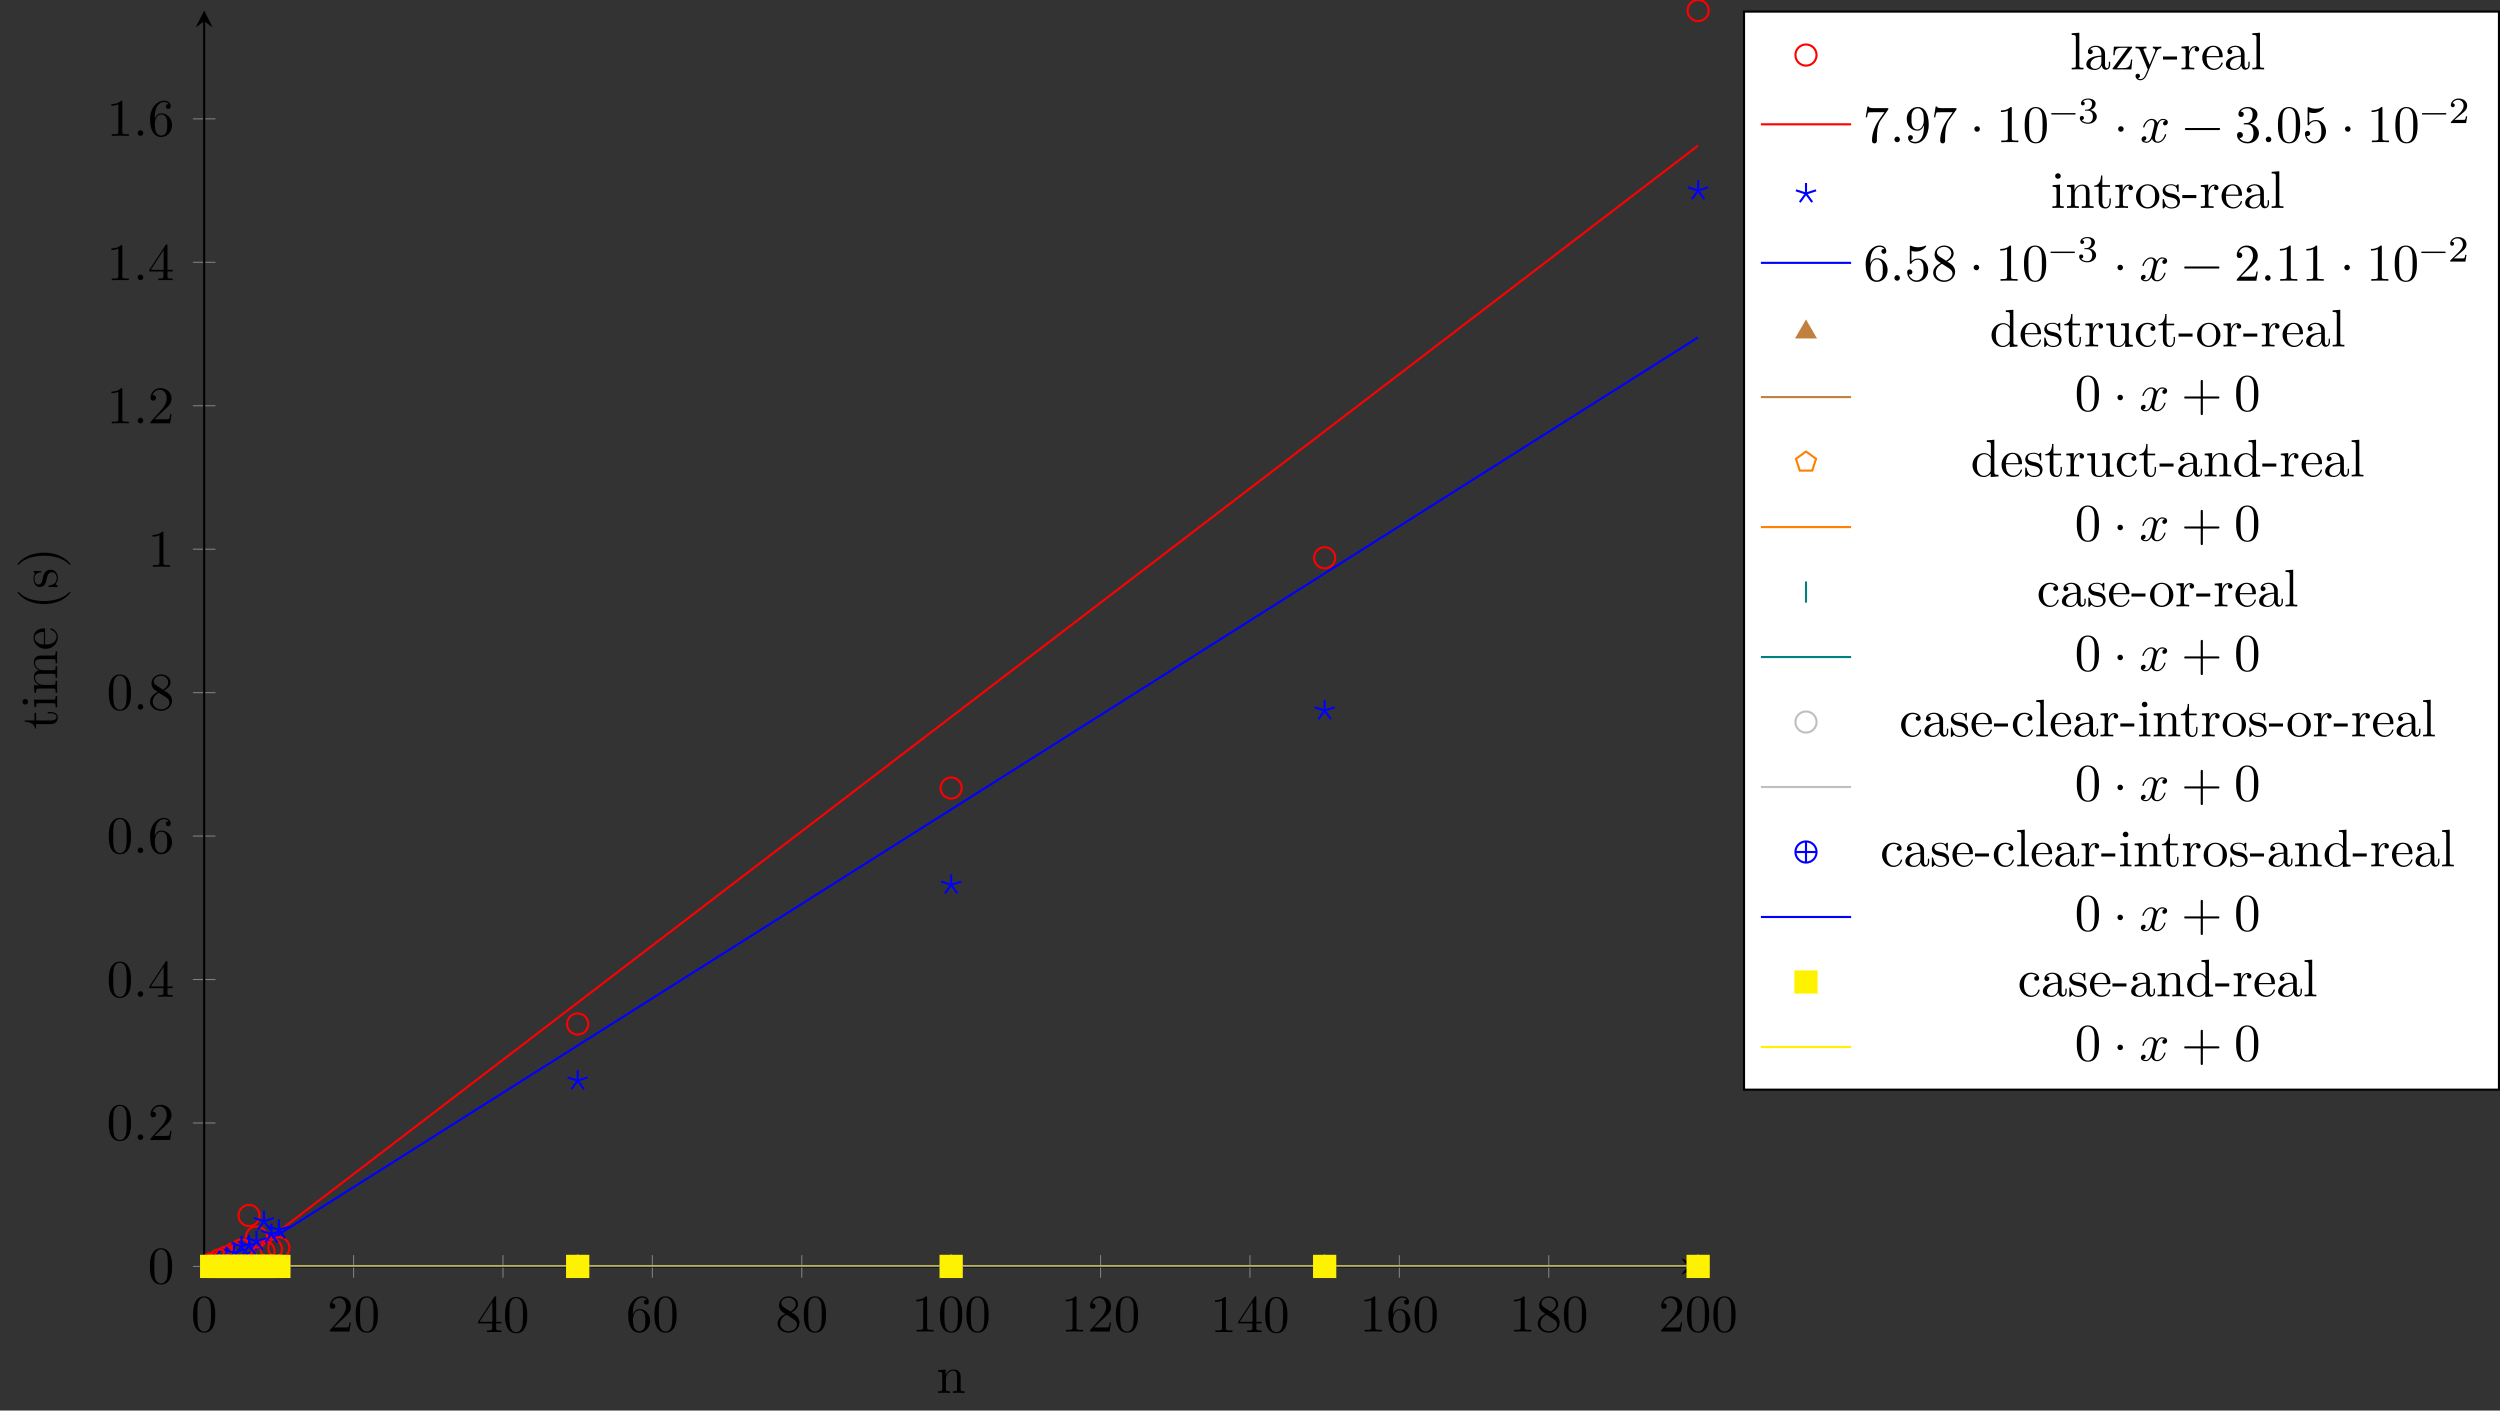 <?xml version="1.0" encoding="UTF-8"?>
<svg xmlns="http://www.w3.org/2000/svg" xmlns:xlink="http://www.w3.org/1999/xlink" width="471.394pt" height="265.966pt" viewBox="0 0 471.394 265.966" version="1.1">
<rect x="0" y="0" width="471.394" height="265.966" fill="#333333" stroke="none"/>
<defs>
<g>
<symbol overflow="visible" id="glyph0-0">
<path style="stroke:none;" d=""/>
</symbol>
<symbol overflow="visible" id="glyph0-1">
<path style="stroke:none;" d="M 4.578 -3.188 C 4.578 -3.984 4.531 -4.781 4.188 -5.516 C 3.734 -6.484 2.906 -6.641 2.5 -6.641 C 1.891 -6.641 1.172 -6.375 0.75 -5.453 C 0.438 -4.766 0.391 -3.984 0.391 -3.188 C 0.391 -2.438 0.422 -1.547 0.844 -0.781 C 1.266 0.016 2 0.219 2.484 0.219 C 3.016 0.219 3.781 0.016 4.219 -0.938 C 4.531 -1.625 4.578 -2.406 4.578 -3.188 Z M 3.766 -3.312 C 3.766 -2.562 3.766 -1.891 3.656 -1.25 C 3.5 -0.297 2.938 0 2.484 0 C 2.094 0 1.5 -0.25 1.328 -1.203 C 1.219 -1.797 1.219 -2.719 1.219 -3.312 C 1.219 -3.953 1.219 -4.609 1.297 -5.141 C 1.484 -6.328 2.234 -6.422 2.484 -6.422 C 2.812 -6.422 3.469 -6.234 3.656 -5.25 C 3.766 -4.688 3.766 -3.938 3.766 -3.312 Z M 3.766 -3.312 "/>
</symbol>
<symbol overflow="visible" id="glyph0-2">
<path style="stroke:none;" d="M 4.469 -1.734 L 4.234 -1.734 C 4.172 -1.438 4.109 -1 4 -0.844 C 3.938 -0.766 3.281 -0.766 3.062 -0.766 L 1.266 -0.766 L 2.328 -1.797 C 3.875 -3.172 4.469 -3.703 4.469 -4.703 C 4.469 -5.844 3.578 -6.641 2.359 -6.641 C 1.234 -6.641 0.5 -5.719 0.5 -4.828 C 0.5 -4.281 1 -4.281 1.031 -4.281 C 1.203 -4.281 1.547 -4.391 1.547 -4.812 C 1.547 -5.062 1.359 -5.328 1.016 -5.328 C 0.938 -5.328 0.922 -5.328 0.891 -5.312 C 1.109 -5.969 1.656 -6.328 2.234 -6.328 C 3.141 -6.328 3.562 -5.516 3.562 -4.703 C 3.562 -3.906 3.078 -3.125 2.516 -2.5 L 0.609 -0.375 C 0.5 -0.266 0.5 -0.234 0.5 0 L 4.203 0 Z M 4.469 -1.734 "/>
</symbol>
<symbol overflow="visible" id="glyph0-3">
<path style="stroke:none;" d="M 4.688 -1.641 L 4.688 -1.953 L 3.703 -1.953 L 3.703 -6.484 C 3.703 -6.688 3.703 -6.75 3.531 -6.75 C 3.453 -6.75 3.422 -6.75 3.344 -6.625 L 0.281 -1.953 L 0.281 -1.641 L 2.938 -1.641 L 2.938 -0.781 C 2.938 -0.422 2.906 -0.312 2.172 -0.312 L 1.969 -0.312 L 1.969 0 C 2.375 -0.031 2.891 -0.031 3.312 -0.031 C 3.734 -0.031 4.25 -0.031 4.672 0 L 4.672 -0.312 L 4.453 -0.312 C 3.719 -0.312 3.703 -0.422 3.703 -0.781 L 3.703 -1.641 Z M 2.984 -1.953 L 0.562 -1.953 L 2.984 -5.672 Z M 2.984 -1.953 "/>
</symbol>
<symbol overflow="visible" id="glyph0-4">
<path style="stroke:none;" d="M 4.562 -2.031 C 4.562 -3.297 3.672 -4.25 2.562 -4.25 C 1.891 -4.25 1.516 -3.75 1.312 -3.266 L 1.312 -3.516 C 1.312 -6.031 2.547 -6.391 3.062 -6.391 C 3.297 -6.391 3.719 -6.328 3.938 -5.984 C 3.781 -5.984 3.391 -5.984 3.391 -5.547 C 3.391 -5.234 3.625 -5.078 3.844 -5.078 C 4 -5.078 4.312 -5.172 4.312 -5.562 C 4.312 -6.156 3.875 -6.641 3.047 -6.641 C 1.766 -6.641 0.422 -5.359 0.422 -3.156 C 0.422 -0.484 1.578 0.219 2.5 0.219 C 3.609 0.219 4.562 -0.719 4.562 -2.031 Z M 3.656 -2.047 C 3.656 -1.562 3.656 -1.062 3.484 -0.703 C 3.188 -0.109 2.734 -0.062 2.5 -0.062 C 1.875 -0.062 1.578 -0.656 1.516 -0.812 C 1.328 -1.281 1.328 -2.078 1.328 -2.25 C 1.328 -3.031 1.656 -4.031 2.547 -4.031 C 2.719 -4.031 3.172 -4.031 3.484 -3.406 C 3.656 -3.047 3.656 -2.531 3.656 -2.047 Z M 3.656 -2.047 "/>
</symbol>
<symbol overflow="visible" id="glyph0-5">
<path style="stroke:none;" d="M 4.562 -1.672 C 4.562 -2.031 4.453 -2.484 4.062 -2.906 C 3.875 -3.109 3.719 -3.203 3.078 -3.609 C 3.797 -3.984 4.281 -4.5 4.281 -5.156 C 4.281 -6.078 3.406 -6.641 2.5 -6.641 C 1.5 -6.641 0.688 -5.906 0.688 -4.969 C 0.688 -4.797 0.703 -4.344 1.125 -3.875 C 1.234 -3.766 1.609 -3.516 1.859 -3.344 C 1.281 -3.047 0.422 -2.5 0.422 -1.5 C 0.422 -0.453 1.438 0.219 2.484 0.219 C 3.609 0.219 4.562 -0.609 4.562 -1.672 Z M 3.844 -5.156 C 3.844 -4.578 3.453 -4.109 2.859 -3.766 L 1.625 -4.562 C 1.172 -4.859 1.125 -5.188 1.125 -5.359 C 1.125 -5.969 1.781 -6.391 2.484 -6.391 C 3.203 -6.391 3.844 -5.875 3.844 -5.156 Z M 4.062 -1.312 C 4.062 -0.578 3.312 -0.062 2.5 -0.062 C 1.641 -0.062 0.922 -0.672 0.922 -1.5 C 0.922 -2.078 1.234 -2.719 2.078 -3.188 L 3.312 -2.406 C 3.594 -2.219 4.062 -1.922 4.062 -1.312 Z M 4.062 -1.312 "/>
</symbol>
<symbol overflow="visible" id="glyph0-6">
<path style="stroke:none;" d="M 4.172 0 L 4.172 -0.312 L 3.859 -0.312 C 2.953 -0.312 2.938 -0.422 2.938 -0.781 L 2.938 -6.375 C 2.938 -6.625 2.938 -6.641 2.703 -6.641 C 2.078 -6 1.203 -6 0.891 -6 L 0.891 -5.688 C 1.094 -5.688 1.672 -5.688 2.188 -5.953 L 2.188 -0.781 C 2.188 -0.422 2.156 -0.312 1.266 -0.312 L 0.953 -0.312 L 0.953 0 C 1.297 -0.031 2.156 -0.031 2.562 -0.031 C 2.953 -0.031 3.828 -0.031 4.172 0 Z M 4.172 0 "/>
</symbol>
<symbol overflow="visible" id="glyph0-7">
<path style="stroke:none;" d="M 1.906 -0.531 C 1.906 -0.812 1.672 -1.062 1.391 -1.062 C 1.094 -1.062 0.859 -0.812 0.859 -0.531 C 0.859 -0.234 1.094 0 1.391 0 C 1.672 0 1.906 -0.234 1.906 -0.531 Z M 1.906 -0.531 "/>
</symbol>
<symbol overflow="visible" id="glyph0-8">
<path style="stroke:none;" d="M 4.828 -6.422 L 2.406 -6.422 C 1.203 -6.422 1.172 -6.547 1.141 -6.734 L 0.891 -6.734 L 0.562 -4.688 L 0.812 -4.688 C 0.844 -4.844 0.922 -5.469 1.062 -5.594 C 1.125 -5.656 1.906 -5.656 2.031 -5.656 L 4.094 -5.656 L 2.984 -4.078 C 2.078 -2.734 1.75 -1.344 1.75 -0.328 C 1.75 -0.234 1.75 0.219 2.219 0.219 C 2.672 0.219 2.672 -0.234 2.672 -0.328 L 2.672 -0.844 C 2.672 -1.391 2.703 -1.938 2.781 -2.469 C 2.828 -2.703 2.953 -3.562 3.406 -4.172 L 4.75 -6.078 C 4.828 -6.188 4.828 -6.203 4.828 -6.422 Z M 4.828 -6.422 "/>
</symbol>
<symbol overflow="visible" id="glyph0-9">
<path style="stroke:none;" d="M 4.562 -3.281 C 4.562 -5.969 3.406 -6.641 2.516 -6.641 C 1.969 -6.641 1.484 -6.453 1.062 -6.016 C 0.641 -5.562 0.422 -5.141 0.422 -4.391 C 0.422 -3.156 1.297 -2.172 2.406 -2.172 C 3.016 -2.172 3.422 -2.594 3.656 -3.172 L 3.656 -2.844 C 3.656 -0.516 2.625 -0.062 2.047 -0.062 C 1.875 -0.062 1.328 -0.078 1.062 -0.422 C 1.5 -0.422 1.578 -0.703 1.578 -0.875 C 1.578 -1.188 1.344 -1.328 1.125 -1.328 C 0.969 -1.328 0.672 -1.25 0.672 -0.859 C 0.672 -0.188 1.203 0.219 2.047 0.219 C 3.344 0.219 4.562 -1.141 4.562 -3.281 Z M 3.641 -4.203 C 3.641 -3.375 3.297 -2.406 2.422 -2.406 C 2.266 -2.406 1.797 -2.406 1.5 -3.031 C 1.312 -3.406 1.312 -3.891 1.312 -4.391 C 1.312 -4.922 1.312 -5.391 1.531 -5.766 C 1.797 -6.266 2.172 -6.391 2.516 -6.391 C 2.984 -6.391 3.312 -6.047 3.484 -5.609 C 3.594 -5.281 3.641 -4.656 3.641 -4.203 Z M 3.641 -4.203 "/>
</symbol>
<symbol overflow="visible" id="glyph0-10">
<path style="stroke:none;" d="M 1.906 -2.5 C 1.906 -2.781 1.672 -3.016 1.391 -3.016 C 1.094 -3.016 0.859 -2.781 0.859 -2.5 C 0.859 -2.203 1.094 -1.969 1.391 -1.969 C 1.672 -1.969 1.906 -2.203 1.906 -2.5 Z M 1.906 -2.5 "/>
</symbol>
<symbol overflow="visible" id="glyph0-11">
<path style="stroke:none;" d="M 5.25 -3.75 C 5.25 -4.266 4.672 -4.406 4.328 -4.406 C 3.75 -4.406 3.406 -3.875 3.281 -3.656 C 3.031 -4.312 2.5 -4.406 2.203 -4.406 C 1.172 -4.406 0.594 -3.125 0.594 -2.875 C 0.594 -2.766 0.719 -2.766 0.719 -2.766 C 0.797 -2.766 0.828 -2.797 0.844 -2.875 C 1.188 -3.938 1.844 -4.188 2.188 -4.188 C 2.375 -4.188 2.719 -4.094 2.719 -3.516 C 2.719 -3.203 2.547 -2.547 2.188 -1.141 C 2.031 -0.531 1.672 -0.109 1.234 -0.109 C 1.172 -0.109 0.953 -0.109 0.734 -0.234 C 0.984 -0.297 1.203 -0.5 1.203 -0.781 C 1.203 -1.047 0.984 -1.125 0.844 -1.125 C 0.531 -1.125 0.297 -0.875 0.297 -0.547 C 0.297 -0.094 0.781 0.109 1.219 0.109 C 1.891 0.109 2.25 -0.594 2.266 -0.641 C 2.391 -0.281 2.75 0.109 3.344 0.109 C 4.375 0.109 4.938 -1.172 4.938 -1.422 C 4.938 -1.531 4.859 -1.531 4.828 -1.531 C 4.734 -1.531 4.719 -1.484 4.688 -1.422 C 4.359 -0.344 3.688 -0.109 3.375 -0.109 C 2.984 -0.109 2.828 -0.422 2.828 -0.766 C 2.828 -0.984 2.875 -1.203 2.984 -1.641 L 3.328 -3.016 C 3.391 -3.266 3.625 -4.188 4.312 -4.188 C 4.359 -4.188 4.609 -4.188 4.812 -4.062 C 4.531 -4 4.344 -3.766 4.344 -3.516 C 4.344 -3.359 4.453 -3.172 4.719 -3.172 C 4.938 -3.172 5.25 -3.344 5.25 -3.75 Z M 5.25 -3.75 "/>
</symbol>
<symbol overflow="visible" id="glyph0-12">
<path style="stroke:none;" d="M 7.203 -2.5 C 7.203 -2.609 7.109 -2.688 7 -2.688 L 0.75 -2.688 C 0.641 -2.688 0.562 -2.609 0.562 -2.5 C 0.562 -2.375 0.641 -2.297 0.75 -2.297 L 7 -2.297 C 7.109 -2.297 7.203 -2.375 7.203 -2.5 Z M 7.203 -2.5 "/>
</symbol>
<symbol overflow="visible" id="glyph0-13">
<path style="stroke:none;" d="M 4.562 -1.703 C 4.562 -2.516 3.922 -3.297 2.891 -3.516 C 3.703 -3.781 4.281 -4.469 4.281 -5.266 C 4.281 -6.078 3.406 -6.641 2.453 -6.641 C 1.453 -6.641 0.688 -6.047 0.688 -5.281 C 0.688 -4.953 0.906 -4.766 1.203 -4.766 C 1.5 -4.766 1.703 -4.984 1.703 -5.281 C 1.703 -5.766 1.234 -5.766 1.094 -5.766 C 1.391 -6.266 2.047 -6.391 2.406 -6.391 C 2.828 -6.391 3.375 -6.172 3.375 -5.281 C 3.375 -5.156 3.344 -4.578 3.094 -4.141 C 2.797 -3.656 2.453 -3.625 2.203 -3.625 C 2.125 -3.609 1.891 -3.594 1.812 -3.594 C 1.734 -3.578 1.672 -3.562 1.672 -3.469 C 1.672 -3.359 1.734 -3.359 1.906 -3.359 L 2.344 -3.359 C 3.156 -3.359 3.531 -2.688 3.531 -1.703 C 3.531 -0.344 2.844 -0.062 2.406 -0.062 C 1.969 -0.062 1.219 -0.234 0.875 -0.812 C 1.219 -0.766 1.531 -0.984 1.531 -1.359 C 1.531 -1.719 1.266 -1.922 0.984 -1.922 C 0.734 -1.922 0.422 -1.781 0.422 -1.344 C 0.422 -0.438 1.344 0.219 2.438 0.219 C 3.656 0.219 4.562 -0.688 4.562 -1.703 Z M 4.562 -1.703 "/>
</symbol>
<symbol overflow="visible" id="glyph0-14">
<path style="stroke:none;" d="M 4.469 -2 C 4.469 -3.188 3.656 -4.188 2.578 -4.188 C 2.109 -4.188 1.672 -4.031 1.312 -3.672 L 1.312 -5.625 C 1.516 -5.562 1.844 -5.5 2.156 -5.5 C 3.391 -5.5 4.094 -6.406 4.094 -6.531 C 4.094 -6.594 4.062 -6.641 3.984 -6.641 C 3.984 -6.641 3.953 -6.641 3.906 -6.609 C 3.703 -6.516 3.219 -6.312 2.547 -6.312 C 2.156 -6.312 1.688 -6.391 1.219 -6.594 C 1.141 -6.625 1.109 -6.625 1.109 -6.625 C 1 -6.625 1 -6.547 1 -6.391 L 1 -3.438 C 1 -3.266 1 -3.188 1.141 -3.188 C 1.219 -3.188 1.234 -3.203 1.281 -3.266 C 1.391 -3.422 1.75 -3.969 2.562 -3.969 C 3.078 -3.969 3.328 -3.516 3.406 -3.328 C 3.562 -2.953 3.594 -2.578 3.594 -2.078 C 3.594 -1.719 3.594 -1.125 3.344 -0.703 C 3.109 -0.312 2.734 -0.062 2.281 -0.062 C 1.562 -0.062 0.984 -0.594 0.812 -1.172 C 0.844 -1.172 0.875 -1.156 0.984 -1.156 C 1.312 -1.156 1.484 -1.406 1.484 -1.641 C 1.484 -1.891 1.312 -2.141 0.984 -2.141 C 0.844 -2.141 0.5 -2.062 0.5 -1.609 C 0.5 -0.75 1.188 0.219 2.297 0.219 C 3.453 0.219 4.469 -0.734 4.469 -2 Z M 4.469 -2 "/>
</symbol>
<symbol overflow="visible" id="glyph0-15">
<path style="stroke:none;" d="M 7.203 -2.5 C 7.203 -2.609 7.109 -2.688 7 -2.688 L 4.078 -2.688 L 4.078 -5.609 C 4.078 -5.719 3.984 -5.812 3.875 -5.812 C 3.766 -5.812 3.672 -5.719 3.672 -5.609 L 3.672 -2.688 L 0.75 -2.688 C 0.641 -2.688 0.562 -2.609 0.562 -2.5 C 0.562 -2.375 0.641 -2.297 0.75 -2.297 L 3.672 -2.297 L 3.672 0.625 C 3.672 0.734 3.766 0.828 3.875 0.828 C 3.984 0.828 4.078 0.734 4.078 0.625 L 4.078 -2.297 L 7 -2.297 C 7.109 -2.297 7.203 -2.375 7.203 -2.5 Z M 7.203 -2.5 "/>
</symbol>
<symbol overflow="visible" id="glyph1-0">
<path style="stroke:none;" d=""/>
</symbol>
<symbol overflow="visible" id="glyph1-1">
<path style="stroke:none;" d="M 5.328 0 L 5.328 -0.312 C 4.812 -0.312 4.562 -0.312 4.562 -0.609 L 4.562 -2.516 C 4.562 -3.375 4.562 -3.672 4.25 -4.031 C 4.109 -4.203 3.781 -4.406 3.203 -4.406 C 2.469 -4.406 2 -3.984 1.719 -3.359 L 1.719 -4.406 L 0.312 -4.297 L 0.312 -3.984 C 1.016 -3.984 1.094 -3.922 1.094 -3.422 L 1.094 -0.75 C 1.094 -0.312 0.984 -0.312 0.312 -0.312 L 0.312 0 L 1.453 -0.031 L 2.562 0 L 2.562 -0.312 C 1.891 -0.312 1.781 -0.312 1.781 -0.75 L 1.781 -2.594 C 1.781 -3.625 2.5 -4.188 3.125 -4.188 C 3.766 -4.188 3.875 -3.656 3.875 -3.078 L 3.875 -0.75 C 3.875 -0.312 3.766 -0.312 3.094 -0.312 L 3.094 0 L 4.219 -0.031 Z M 5.328 0 "/>
</symbol>
<symbol overflow="visible" id="glyph1-2">
<path style="stroke:none;" d="M 2.547 0 L 2.547 -0.312 C 1.875 -0.312 1.766 -0.312 1.766 -0.75 L 1.766 -6.922 L 0.328 -6.812 L 0.328 -6.5 C 1.031 -6.5 1.109 -6.438 1.109 -5.938 L 1.109 -0.75 C 1.109 -0.312 1 -0.312 0.328 -0.312 L 0.328 0 L 1.438 -0.031 Z M 2.547 0 "/>
</symbol>
<symbol overflow="visible" id="glyph1-3">
<path style="stroke:none;" d="M 4.812 -0.891 L 4.812 -1.453 L 4.562 -1.453 L 4.562 -0.891 C 4.562 -0.312 4.312 -0.25 4.203 -0.25 C 3.875 -0.25 3.844 -0.703 3.844 -0.75 L 3.844 -2.734 C 3.844 -3.156 3.844 -3.547 3.484 -3.922 C 3.094 -4.312 2.594 -4.469 2.109 -4.469 C 1.297 -4.469 0.609 -4 0.609 -3.344 C 0.609 -3.047 0.812 -2.875 1.062 -2.875 C 1.344 -2.875 1.531 -3.078 1.531 -3.328 C 1.531 -3.453 1.469 -3.781 1.016 -3.781 C 1.281 -4.141 1.781 -4.25 2.094 -4.25 C 2.578 -4.25 3.156 -3.859 3.156 -2.969 L 3.156 -2.609 C 2.641 -2.578 1.938 -2.547 1.312 -2.25 C 0.562 -1.906 0.312 -1.391 0.312 -0.953 C 0.312 -0.141 1.281 0.109 1.906 0.109 C 2.578 0.109 3.031 -0.297 3.219 -0.75 C 3.266 -0.359 3.531 0.062 4 0.062 C 4.203 0.062 4.812 -0.078 4.812 -0.891 Z M 3.156 -1.391 C 3.156 -0.453 2.438 -0.109 1.984 -0.109 C 1.5 -0.109 1.094 -0.453 1.094 -0.953 C 1.094 -1.5 1.5 -2.328 3.156 -2.391 Z M 3.156 -1.391 "/>
</symbol>
<symbol overflow="visible" id="glyph1-4">
<path style="stroke:none;" d="M 4 -1.859 L 3.75 -1.859 C 3.656 -0.688 3.453 -0.25 2.297 -0.25 L 1.109 -0.25 L 3.891 -4 C 3.984 -4.109 3.984 -4.125 3.984 -4.172 C 3.984 -4.297 3.891 -4.297 3.719 -4.297 L 0.531 -4.297 L 0.422 -2.688 L 0.672 -2.688 C 0.734 -3.703 0.922 -4.078 2.016 -4.078 L 3.156 -4.078 L 0.375 -0.312 C 0.281 -0.203 0.281 -0.188 0.281 -0.141 C 0.281 0 0.344 0 0.531 0 L 3.828 0 Z M 4 -1.859 "/>
</symbol>
<symbol overflow="visible" id="glyph1-5">
<path style="stroke:none;" d="M 5.062 -3.984 L 5.062 -4.297 C 4.828 -4.281 4.547 -4.266 4.312 -4.266 L 3.453 -4.297 L 3.453 -3.984 C 3.766 -3.984 3.922 -3.812 3.922 -3.562 C 3.922 -3.453 3.906 -3.438 3.859 -3.312 L 2.844 -0.875 L 1.75 -3.547 C 1.703 -3.656 1.688 -3.688 1.688 -3.734 C 1.688 -3.984 2.047 -3.984 2.25 -3.984 L 2.25 -4.297 L 1.156 -4.266 C 0.891 -4.266 0.484 -4.281 0.188 -4.297 L 0.188 -3.984 C 0.672 -3.984 0.859 -3.984 1 -3.641 L 2.5 0 L 2.25 0.594 C 2.031 1.141 1.75 1.828 1.109 1.828 C 1.062 1.828 0.828 1.828 0.641 1.641 C 0.953 1.609 1.031 1.391 1.031 1.219 C 1.031 0.969 0.844 0.812 0.609 0.812 C 0.406 0.812 0.188 0.938 0.188 1.234 C 0.188 1.688 0.609 2.047 1.109 2.047 C 1.734 2.047 2.141 1.469 2.375 0.906 L 4.141 -3.344 C 4.391 -3.984 4.906 -3.984 5.062 -3.984 Z M 5.062 -3.984 "/>
</symbol>
<symbol overflow="visible" id="glyph1-6">
<path style="stroke:none;" d="M 2.75 -1.859 L 2.75 -2.438 L 0.109 -2.438 L 0.109 -1.859 Z M 2.75 -1.859 "/>
</symbol>
<symbol overflow="visible" id="glyph1-7">
<path style="stroke:none;" d="M 3.625 -3.797 C 3.625 -4.109 3.312 -4.406 2.891 -4.406 C 2.156 -4.406 1.797 -3.734 1.672 -3.312 L 1.672 -4.406 L 0.281 -4.297 L 0.281 -3.984 C 0.984 -3.984 1.062 -3.922 1.062 -3.422 L 1.062 -0.75 C 1.062 -0.312 0.953 -0.312 0.281 -0.312 L 0.281 0 L 1.422 -0.031 C 1.812 -0.031 2.281 -0.031 2.688 0 L 2.688 -0.312 L 2.469 -0.312 C 1.734 -0.312 1.719 -0.422 1.719 -0.781 L 1.719 -2.312 C 1.719 -3.297 2.141 -4.188 2.891 -4.188 C 2.953 -4.188 2.984 -4.188 3 -4.172 C 2.969 -4.172 2.766 -4.047 2.766 -3.781 C 2.766 -3.516 2.984 -3.359 3.203 -3.359 C 3.375 -3.359 3.625 -3.484 3.625 -3.797 Z M 3.625 -3.797 "/>
</symbol>
<symbol overflow="visible" id="glyph1-8">
<path style="stroke:none;" d="M 4.141 -1.188 C 4.141 -1.281 4.062 -1.312 4 -1.312 C 3.922 -1.312 3.891 -1.25 3.875 -1.172 C 3.531 -0.141 2.625 -0.141 2.531 -0.141 C 2.031 -0.141 1.641 -0.438 1.406 -0.812 C 1.109 -1.281 1.109 -1.938 1.109 -2.297 L 3.891 -2.297 C 4.109 -2.297 4.141 -2.297 4.141 -2.516 C 4.141 -3.5 3.594 -4.469 2.359 -4.469 C 1.203 -4.469 0.281 -3.438 0.281 -2.188 C 0.281 -0.859 1.328 0.109 2.469 0.109 C 3.688 0.109 4.141 -1 4.141 -1.188 Z M 3.484 -2.516 L 1.109 -2.516 C 1.172 -4 2.016 -4.25 2.359 -4.25 C 3.375 -4.25 3.484 -2.906 3.484 -2.516 Z M 3.484 -2.516 "/>
</symbol>
<symbol overflow="visible" id="glyph1-9">
<path style="stroke:none;" d="M 2.469 0 L 2.469 -0.312 C 1.797 -0.312 1.766 -0.359 1.766 -0.75 L 1.766 -4.406 L 0.375 -4.297 L 0.375 -3.984 C 1.016 -3.984 1.109 -3.922 1.109 -3.438 L 1.109 -0.75 C 1.109 -0.312 1 -0.312 0.328 -0.312 L 0.328 0 L 1.422 -0.031 C 1.781 -0.031 2.125 -0.016 2.469 0 Z M 1.906 -6.016 C 1.906 -6.297 1.688 -6.547 1.391 -6.547 C 1.047 -6.547 0.844 -6.266 0.844 -6.016 C 0.844 -5.75 1.078 -5.5 1.375 -5.5 C 1.719 -5.5 1.906 -5.766 1.906 -6.016 Z M 1.906 -6.016 "/>
</symbol>
<symbol overflow="visible" id="glyph1-10">
<path style="stroke:none;" d="M 3.312 -1.234 L 3.312 -1.797 L 3.062 -1.797 L 3.062 -1.25 C 3.062 -0.516 2.766 -0.141 2.391 -0.141 C 1.719 -0.141 1.719 -1.047 1.719 -1.219 L 1.719 -3.984 L 3.156 -3.984 L 3.156 -4.297 L 1.719 -4.297 L 1.719 -6.125 L 1.469 -6.125 C 1.469 -5.312 1.172 -4.25 0.188 -4.203 L 0.188 -3.984 L 1.031 -3.984 L 1.031 -1.234 C 1.031 -0.016 1.969 0.109 2.328 0.109 C 3.031 0.109 3.312 -0.594 3.312 -1.234 Z M 3.312 -1.234 "/>
</symbol>
<symbol overflow="visible" id="glyph1-11">
<path style="stroke:none;" d="M 4.688 -2.141 C 4.688 -3.406 3.703 -4.469 2.5 -4.469 C 1.25 -4.469 0.281 -3.375 0.281 -2.141 C 0.281 -0.844 1.312 0.109 2.484 0.109 C 3.688 0.109 4.688 -0.875 4.688 -2.141 Z M 3.875 -2.219 C 3.875 -1.859 3.875 -1.312 3.656 -0.875 C 3.422 -0.422 2.984 -0.141 2.5 -0.141 C 2.062 -0.141 1.625 -0.344 1.359 -0.812 C 1.109 -1.25 1.109 -1.859 1.109 -2.219 C 1.109 -2.609 1.109 -3.141 1.344 -3.578 C 1.609 -4.031 2.078 -4.25 2.484 -4.25 C 2.922 -4.25 3.344 -4.031 3.609 -3.594 C 3.875 -3.172 3.875 -2.594 3.875 -2.219 Z M 3.875 -2.219 "/>
</symbol>
<symbol overflow="visible" id="glyph1-12">
<path style="stroke:none;" d="M 3.594 -1.281 C 3.594 -1.797 3.297 -2.109 3.172 -2.219 C 2.844 -2.547 2.453 -2.625 2.031 -2.703 C 1.469 -2.812 0.812 -2.938 0.812 -3.516 C 0.812 -3.875 1.062 -4.281 1.922 -4.281 C 3.016 -4.281 3.078 -3.375 3.094 -3.078 C 3.094 -2.984 3.203 -2.984 3.203 -2.984 C 3.344 -2.984 3.344 -3.031 3.344 -3.219 L 3.344 -4.234 C 3.344 -4.391 3.344 -4.469 3.234 -4.469 C 3.188 -4.469 3.156 -4.469 3.031 -4.344 C 3 -4.312 2.906 -4.219 2.859 -4.188 C 2.484 -4.469 2.078 -4.469 1.922 -4.469 C 0.703 -4.469 0.328 -3.797 0.328 -3.234 C 0.328 -2.891 0.484 -2.609 0.75 -2.391 C 1.078 -2.141 1.359 -2.078 2.078 -1.938 C 2.297 -1.891 3.109 -1.734 3.109 -1.016 C 3.109 -0.516 2.766 -0.109 1.984 -0.109 C 1.141 -0.109 0.781 -0.672 0.594 -1.531 C 0.562 -1.656 0.562 -1.688 0.453 -1.688 C 0.328 -1.688 0.328 -1.625 0.328 -1.453 L 0.328 -0.125 C 0.328 0.047 0.328 0.109 0.438 0.109 C 0.484 0.109 0.5 0.094 0.688 -0.094 C 0.703 -0.109 0.703 -0.125 0.891 -0.312 C 1.328 0.094 1.781 0.109 1.984 0.109 C 3.125 0.109 3.594 -0.562 3.594 -1.281 Z M 3.594 -1.281 "/>
</symbol>
<symbol overflow="visible" id="glyph1-13">
<path style="stroke:none;" d="M 5.25 0 L 5.25 -0.312 C 4.562 -0.312 4.469 -0.375 4.469 -0.875 L 4.469 -6.922 L 3.047 -6.812 L 3.047 -6.5 C 3.734 -6.5 3.812 -6.438 3.812 -5.938 L 3.812 -3.781 C 3.531 -4.141 3.094 -4.406 2.562 -4.406 C 1.391 -4.406 0.344 -3.422 0.344 -2.141 C 0.344 -0.875 1.312 0.109 2.453 0.109 C 3.094 0.109 3.531 -0.234 3.781 -0.547 L 3.781 0.109 Z M 3.781 -1.172 C 3.781 -1 3.781 -0.984 3.672 -0.812 C 3.375 -0.328 2.938 -0.109 2.5 -0.109 C 2.047 -0.109 1.688 -0.375 1.453 -0.75 C 1.203 -1.156 1.172 -1.719 1.172 -2.141 C 1.172 -2.5 1.188 -3.094 1.469 -3.547 C 1.688 -3.859 2.062 -4.188 2.609 -4.188 C 2.953 -4.188 3.375 -4.031 3.672 -3.594 C 3.781 -3.422 3.781 -3.406 3.781 -3.219 Z M 3.781 -1.172 "/>
</symbol>
<symbol overflow="visible" id="glyph1-14">
<path style="stroke:none;" d="M 5.328 0 L 5.328 -0.312 C 4.641 -0.312 4.562 -0.375 4.562 -0.875 L 4.562 -4.406 L 3.094 -4.297 L 3.094 -3.984 C 3.781 -3.984 3.875 -3.922 3.875 -3.422 L 3.875 -1.656 C 3.875 -0.781 3.391 -0.109 2.656 -0.109 C 1.828 -0.109 1.781 -0.578 1.781 -1.094 L 1.781 -4.406 L 0.312 -4.297 L 0.312 -3.984 C 1.094 -3.984 1.094 -3.953 1.094 -3.078 L 1.094 -1.578 C 1.094 -0.797 1.094 0.109 2.609 0.109 C 3.172 0.109 3.609 -0.172 3.891 -0.781 L 3.891 0.109 Z M 5.328 0 "/>
</symbol>
<symbol overflow="visible" id="glyph1-15">
<path style="stroke:none;" d="M 4.141 -1.188 C 4.141 -1.281 4.031 -1.281 4 -1.281 C 3.922 -1.281 3.891 -1.25 3.875 -1.188 C 3.594 -0.266 2.938 -0.141 2.578 -0.141 C 2.047 -0.141 1.172 -0.562 1.172 -2.172 C 1.172 -3.797 1.984 -4.219 2.516 -4.219 C 2.609 -4.219 3.234 -4.203 3.578 -3.844 C 3.172 -3.812 3.109 -3.516 3.109 -3.391 C 3.109 -3.125 3.297 -2.938 3.562 -2.938 C 3.828 -2.938 4.031 -3.094 4.031 -3.406 C 4.031 -4.078 3.266 -4.469 2.5 -4.469 C 1.25 -4.469 0.344 -3.391 0.344 -2.156 C 0.344 -0.875 1.328 0.109 2.484 0.109 C 3.812 0.109 4.141 -1.094 4.141 -1.188 Z M 4.141 -1.188 "/>
</symbol>
<symbol overflow="visible" id="glyph2-0">
<path style="stroke:none;" d=""/>
</symbol>
<symbol overflow="visible" id="glyph2-1">
<path style="stroke:none;" d="M -1.234 -3.312 L -1.797 -3.312 L -1.797 -3.062 L -1.25 -3.062 C -0.516 -3.062 -0.141 -2.766 -0.141 -2.391 C -0.141 -1.719 -1.047 -1.719 -1.219 -1.719 L -3.984 -1.719 L -3.984 -3.156 L -4.297 -3.156 L -4.297 -1.719 L -6.125 -1.719 L -6.125 -1.469 C -5.312 -1.469 -4.25 -1.172 -4.203 -0.188 L -3.984 -0.188 L -3.984 -1.031 L -1.234 -1.031 C -0.016 -1.031 0.109 -1.969 0.109 -2.328 C 0.109 -3.031 -0.594 -3.312 -1.234 -3.312 Z M -1.234 -3.312 "/>
</symbol>
<symbol overflow="visible" id="glyph2-2">
<path style="stroke:none;" d="M 0 -2.469 L -0.312 -2.469 C -0.312 -1.797 -0.359 -1.766 -0.75 -1.766 L -4.406 -1.766 L -4.297 -0.375 L -3.984 -0.375 C -3.984 -1.016 -3.922 -1.109 -3.438 -1.109 L -0.75 -1.109 C -0.312 -1.109 -0.312 -1 -0.312 -0.328 L 0 -0.328 L -0.031 -1.422 C -0.031 -1.781 -0.016 -2.125 0 -2.469 Z M -6.016 -1.906 C -6.297 -1.906 -6.547 -1.688 -6.547 -1.391 C -6.547 -1.047 -6.266 -0.844 -6.016 -0.844 C -5.75 -0.844 -5.5 -1.078 -5.5 -1.375 C -5.5 -1.719 -5.766 -1.906 -6.016 -1.906 Z M -6.016 -1.906 "/>
</symbol>
<symbol overflow="visible" id="glyph2-3">
<path style="stroke:none;" d="M 0 -8.109 L -0.312 -8.109 C -0.312 -7.594 -0.312 -7.344 -0.609 -7.328 L -2.516 -7.328 C -3.375 -7.328 -3.672 -7.328 -4.031 -7.016 C -4.203 -6.875 -4.406 -6.547 -4.406 -5.969 C -4.406 -5.141 -3.812 -4.688 -3.422 -4.531 C -4.297 -4.391 -4.406 -3.656 -4.406 -3.203 C -4.406 -2.469 -3.984 -2 -3.359 -1.719 L -4.406 -1.719 L -4.297 -0.312 L -3.984 -0.312 C -3.984 -1.016 -3.922 -1.094 -3.422 -1.094 L -0.75 -1.094 C -0.312 -1.094 -0.312 -0.984 -0.312 -0.312 L 0 -0.312 L -0.031 -1.453 L 0 -2.562 L -0.312 -2.562 C -0.312 -1.891 -0.312 -1.781 -0.75 -1.781 L -2.594 -1.781 C -3.625 -1.781 -4.188 -2.5 -4.188 -3.125 C -4.188 -3.766 -3.656 -3.875 -3.078 -3.875 L -0.75 -3.875 C -0.312 -3.875 -0.312 -3.766 -0.312 -3.094 L 0 -3.094 L -0.031 -4.219 L 0 -5.328 L -0.312 -5.328 C -0.312 -4.672 -0.312 -4.562 -0.75 -4.562 L -2.594 -4.562 C -3.625 -4.562 -4.188 -5.266 -4.188 -5.906 C -4.188 -6.531 -3.656 -6.641 -3.078 -6.641 L -0.75 -6.641 C -0.312 -6.641 -0.312 -6.531 -0.312 -5.859 L 0 -5.859 L -0.031 -6.984 Z M 0 -8.109 "/>
</symbol>
<symbol overflow="visible" id="glyph2-4">
<path style="stroke:none;" d="M -1.188 -4.141 C -1.281 -4.141 -1.312 -4.062 -1.312 -4 C -1.312 -3.922 -1.25 -3.891 -1.172 -3.875 C -0.141 -3.531 -0.141 -2.625 -0.141 -2.531 C -0.141 -2.031 -0.438 -1.641 -0.812 -1.406 C -1.281 -1.109 -1.938 -1.109 -2.297 -1.109 L -2.297 -3.891 C -2.297 -4.109 -2.297 -4.141 -2.516 -4.141 C -3.5 -4.141 -4.469 -3.594 -4.469 -2.359 C -4.469 -1.203 -3.438 -0.281 -2.188 -0.281 C -0.859 -0.281 0.109 -1.328 0.109 -2.469 C 0.109 -3.688 -1 -4.141 -1.188 -4.141 Z M -2.516 -3.484 L -2.516 -1.109 C -4 -1.172 -4.25 -2.016 -4.25 -2.359 C -4.25 -3.375 -2.906 -3.484 -2.516 -3.484 Z M -2.516 -3.484 "/>
</symbol>
<symbol overflow="visible" id="glyph2-5">
<path style="stroke:none;" d="M 2.391 -3.297 C 2.359 -3.297 2.344 -3.297 2.172 -3.125 C 0.922 -1.891 -0.969 -1.562 -2.5 -1.562 C -4.234 -1.562 -5.969 -1.938 -7.203 -3.172 C -7.328 -3.297 -7.344 -3.297 -7.375 -3.297 C -7.453 -3.297 -7.484 -3.266 -7.484 -3.203 C -7.484 -3.094 -6.797 -2.203 -5.531 -1.609 C -4.438 -1.109 -3.328 -0.984 -2.5 -0.984 C -1.719 -0.984 -0.516 -1.094 0.625 -1.641 C 1.844 -2.25 2.5 -3.094 2.5 -3.203 C 2.5 -3.266 2.469 -3.297 2.391 -3.297 Z M 2.391 -3.297 "/>
</symbol>
<symbol overflow="visible" id="glyph2-6">
<path style="stroke:none;" d="M -1.281 -3.594 C -1.797 -3.594 -2.109 -3.297 -2.219 -3.172 C -2.547 -2.844 -2.625 -2.453 -2.703 -2.031 C -2.812 -1.469 -2.938 -0.812 -3.516 -0.812 C -3.875 -0.812 -4.281 -1.062 -4.281 -1.922 C -4.281 -3.016 -3.375 -3.078 -3.078 -3.094 C -2.984 -3.094 -2.984 -3.203 -2.984 -3.203 C -2.984 -3.344 -3.031 -3.344 -3.219 -3.344 L -4.234 -3.344 C -4.391 -3.344 -4.469 -3.344 -4.469 -3.234 C -4.469 -3.188 -4.469 -3.156 -4.344 -3.031 C -4.312 -3 -4.219 -2.906 -4.188 -2.859 C -4.469 -2.484 -4.469 -2.078 -4.469 -1.922 C -4.469 -0.703 -3.797 -0.328 -3.234 -0.328 C -2.891 -0.328 -2.609 -0.484 -2.391 -0.75 C -2.141 -1.078 -2.078 -1.359 -1.938 -2.078 C -1.891 -2.297 -1.734 -3.109 -1.016 -3.109 C -0.516 -3.109 -0.109 -2.766 -0.109 -1.984 C -0.109 -1.141 -0.672 -0.781 -1.531 -0.594 C -1.656 -0.562 -1.688 -0.562 -1.688 -0.453 C -1.688 -0.328 -1.625 -0.328 -1.453 -0.328 L -0.125 -0.328 C 0.047 -0.328 0.109 -0.328 0.109 -0.438 C 0.109 -0.484 0.094 -0.5 -0.094 -0.688 C -0.109 -0.703 -0.125 -0.703 -0.312 -0.891 C 0.094 -1.328 0.109 -1.781 0.109 -1.984 C 0.109 -3.125 -0.562 -3.594 -1.281 -3.594 Z M -1.281 -3.594 "/>
</symbol>
<symbol overflow="visible" id="glyph2-7">
<path style="stroke:none;" d="M -2.5 -2.875 C -3.266 -2.875 -4.469 -2.766 -5.609 -2.219 C -6.828 -1.625 -7.484 -0.766 -7.484 -0.672 C -7.484 -0.609 -7.438 -0.562 -7.375 -0.562 C -7.344 -0.562 -7.328 -0.562 -7.141 -0.75 C -6.156 -1.734 -4.578 -2.297 -2.5 -2.297 C -0.781 -2.297 0.969 -1.938 2.219 -0.703 C 2.344 -0.562 2.359 -0.562 2.391 -0.562 C 2.453 -0.562 2.5 -0.609 2.5 -0.672 C 2.5 -0.766 1.812 -1.672 0.547 -2.25 C -0.547 -2.766 -1.656 -2.875 -2.5 -2.875 Z M -2.5 -2.875 "/>
</symbol>
<symbol overflow="visible" id="glyph3-0">
<path style="stroke:none;" d=""/>
</symbol>
<symbol overflow="visible" id="glyph3-1">
<path style="stroke:none;" d="M 5.031 -1.734 C 5.031 -1.812 4.969 -1.875 4.891 -1.875 L 0.531 -1.875 C 0.453 -1.875 0.391 -1.812 0.391 -1.734 C 0.391 -1.672 0.453 -1.609 0.531 -1.609 L 4.891 -1.609 C 4.969 -1.609 5.031 -1.672 5.031 -1.734 Z M 5.031 -1.734 "/>
</symbol>
<symbol overflow="visible" id="glyph3-2">
<path style="stroke:none;" d="M 3.578 -1.203 C 3.578 -1.75 3.141 -2.297 2.375 -2.453 C 3.094 -2.719 3.359 -3.234 3.359 -3.672 C 3.359 -4.219 2.734 -4.625 1.953 -4.625 C 1.188 -4.625 0.594 -4.25 0.594 -3.688 C 0.594 -3.453 0.75 -3.328 0.953 -3.328 C 1.172 -3.328 1.312 -3.484 1.312 -3.672 C 1.312 -3.875 1.172 -4.031 0.953 -4.047 C 1.203 -4.344 1.672 -4.422 1.938 -4.422 C 2.25 -4.422 2.688 -4.266 2.688 -3.672 C 2.688 -3.375 2.594 -3.047 2.406 -2.844 C 2.188 -2.578 1.984 -2.562 1.641 -2.531 C 1.469 -2.516 1.453 -2.516 1.422 -2.516 C 1.422 -2.516 1.344 -2.5 1.344 -2.422 C 1.344 -2.328 1.406 -2.328 1.531 -2.328 L 1.906 -2.328 C 2.453 -2.328 2.844 -1.953 2.844 -1.203 C 2.844 -0.344 2.328 -0.078 1.938 -0.078 C 1.656 -0.078 1.031 -0.156 0.75 -0.578 C 1.078 -0.578 1.156 -0.812 1.156 -0.969 C 1.156 -1.188 0.984 -1.344 0.766 -1.344 C 0.578 -1.344 0.375 -1.219 0.375 -0.938 C 0.375 -0.281 1.094 0.141 1.938 0.141 C 2.906 0.141 3.578 -0.516 3.578 -1.203 Z M 3.578 -1.203 "/>
</symbol>
<symbol overflow="visible" id="glyph3-3">
<path style="stroke:none;" d="M 3.516 -1.266 L 3.281 -1.266 C 3.266 -1.109 3.188 -0.703 3.094 -0.641 C 3.047 -0.594 2.516 -0.594 2.406 -0.594 L 1.125 -0.594 C 1.859 -1.234 2.109 -1.438 2.516 -1.766 C 3.031 -2.172 3.516 -2.609 3.516 -3.266 C 3.516 -4.109 2.781 -4.625 1.891 -4.625 C 1.031 -4.625 0.438 -4.016 0.438 -3.375 C 0.438 -3.031 0.734 -2.984 0.812 -2.984 C 0.969 -2.984 1.172 -3.109 1.172 -3.359 C 1.172 -3.484 1.125 -3.734 0.766 -3.734 C 0.984 -4.219 1.453 -4.375 1.781 -4.375 C 2.484 -4.375 2.844 -3.828 2.844 -3.266 C 2.844 -2.656 2.406 -2.188 2.188 -1.938 L 0.516 -0.266 C 0.438 -0.203 0.438 -0.188 0.438 0 L 3.312 0 Z M 3.516 -1.266 "/>
</symbol>
</g>
<clipPath id="clip1">
  <path d="M 38.5 21 L 320.195 21 L 320.195 238.793 L 38.5 238.793 Z M 38.5 21 "/>
</clipPath>
<clipPath id="clip2">
  <path d="M 38.5 57 L 320.195 57 L 320.195 238.793 L 38.5 238.793 Z M 38.5 57 "/>
</clipPath>
<clipPath id="clip3">
  <path d="M 39 238 L 320.195 238 L 320.195 238.793 L 39 238.793 Z M 39 238 "/>
</clipPath>
<clipPath id="clip4">
  <path d="M 328 2 L 471.395 2 L 471.395 206 L 328 206 Z M 328 2 "/>
</clipPath>
<clipPath id="clip5">
  <path d="M 328 1 L 471.395 1 L 471.395 206 L 328 206 Z M 328 1 "/>
</clipPath>
</defs>
<g id="surface1">
<path style="fill:none;stroke-width:0.199;stroke-linecap:butt;stroke-linejoin:miter;stroke:rgb(50%,50%,50%);stroke-opacity:1;stroke-miterlimit:10;" d="M -0.001 -2.126 L -0.001 2.128 M 28.171 -2.126 L 28.171 2.128 M 56.339 -2.126 L 56.339 2.128 M 84.507 -2.126 L 84.507 2.128 M 112.679 -2.126 L 112.679 2.128 M 140.847 -2.126 L 140.847 2.128 M 169.019 -2.126 L 169.019 2.128 M 197.186 -2.126 L 197.186 2.128 M 225.358 -2.126 L 225.358 2.128 M 253.526 -2.126 L 253.526 2.128 M 281.694 -2.126 L 281.694 2.128 " transform="matrix(1,0,0,-1,38.501,238.792)"/>
<path style="fill:none;stroke-width:0.199;stroke-linecap:butt;stroke-linejoin:miter;stroke:rgb(50%,50%,50%);stroke-opacity:1;stroke-miterlimit:10;" d="M -2.126 -0.001 L 2.128 -0.001 M -2.126 27.046 L 2.128 27.046 M -2.126 54.097 L 2.128 54.097 M -2.126 81.144 L 2.128 81.144 M -2.126 108.19 L 2.128 108.19 M -2.126 135.237 L 2.128 135.237 M -2.126 162.284 L 2.128 162.284 M -2.126 189.335 L 2.128 189.335 M -2.126 216.382 L 2.128 216.382 " transform="matrix(1,0,0,-1,38.501,238.792)"/>
<path style="fill:none;stroke-width:0.399;stroke-linecap:butt;stroke-linejoin:miter;stroke:rgb(0%,0%,0%);stroke-opacity:1;stroke-miterlimit:10;" d="M -0.001 -0.001 L 279.702 -0.001 " transform="matrix(1,0,0,-1,38.501,238.792)"/>
<path style=" stroke:none;fill-rule:nonzero;fill:rgb(0%,0%,0%);fill-opacity:1;" d="M 320.195 238.793 L 317.008 237.199 L 318.203 238.793 L 317.008 240.387 "/>
<path style="fill:none;stroke-width:0.399;stroke-linecap:butt;stroke-linejoin:miter;stroke:rgb(0%,0%,0%);stroke-opacity:1;stroke-miterlimit:10;" d="M -0.001 -0.001 L -0.001 234.812 " transform="matrix(1,0,0,-1,38.501,238.792)"/>
<path style=" stroke:none;fill-rule:nonzero;fill:rgb(0%,0%,0%);fill-opacity:1;" d="M 38.5 1.988 L 36.906 5.18 L 38.5 3.98 L 40.094 5.18 "/>
<g style="fill:rgb(0%,0%,0%);fill-opacity:1;">
  <use xlink:href="#glyph0-1" x="36.011" y="251.073"/>
</g>
<g style="fill:rgb(0%,0%,0%);fill-opacity:1;">
  <use xlink:href="#glyph0-2" x="61.689" y="251.073"/>
  <use xlink:href="#glyph0-1" x="66.67" y="251.073"/>
</g>
<g style="fill:rgb(0%,0%,0%);fill-opacity:1;">
  <use xlink:href="#glyph0-3" x="89.858" y="251.183"/>
  <use xlink:href="#glyph0-1" x="94.839" y="251.183"/>
</g>
<g style="fill:rgb(0%,0%,0%);fill-opacity:1;">
  <use xlink:href="#glyph0-4" x="118.028" y="251.073"/>
  <use xlink:href="#glyph0-1" x="123.009" y="251.073"/>
</g>
<g style="fill:rgb(0%,0%,0%);fill-opacity:1;">
  <use xlink:href="#glyph0-5" x="146.197" y="251.073"/>
  <use xlink:href="#glyph0-1" x="151.178" y="251.073"/>
</g>
<g style="fill:rgb(0%,0%,0%);fill-opacity:1;">
  <use xlink:href="#glyph0-6" x="171.875" y="251.073"/>
  <use xlink:href="#glyph0-1" x="176.856" y="251.073"/>
  <use xlink:href="#glyph0-1" x="181.838" y="251.073"/>
</g>
<g style="fill:rgb(0%,0%,0%);fill-opacity:1;">
  <use xlink:href="#glyph0-6" x="200.045" y="251.073"/>
  <use xlink:href="#glyph0-2" x="205.026" y="251.073"/>
  <use xlink:href="#glyph0-1" x="210.008" y="251.073"/>
</g>
<g style="fill:rgb(0%,0%,0%);fill-opacity:1;">
  <use xlink:href="#glyph0-6" x="228.214" y="251.183"/>
  <use xlink:href="#glyph0-3" x="233.195" y="251.183"/>
  <use xlink:href="#glyph0-1" x="238.177" y="251.183"/>
</g>
<g style="fill:rgb(0%,0%,0%);fill-opacity:1;">
  <use xlink:href="#glyph0-6" x="256.383" y="251.073"/>
  <use xlink:href="#glyph0-4" x="261.364" y="251.073"/>
  <use xlink:href="#glyph0-1" x="266.346" y="251.073"/>
</g>
<g style="fill:rgb(0%,0%,0%);fill-opacity:1;">
  <use xlink:href="#glyph0-6" x="284.552" y="251.073"/>
  <use xlink:href="#glyph0-5" x="289.533" y="251.073"/>
  <use xlink:href="#glyph0-1" x="294.515" y="251.073"/>
</g>
<g style="fill:rgb(0%,0%,0%);fill-opacity:1;">
  <use xlink:href="#glyph0-2" x="312.721" y="251.073"/>
  <use xlink:href="#glyph0-1" x="317.702" y="251.073"/>
  <use xlink:href="#glyph0-1" x="322.684" y="251.073"/>
</g>
<g style="fill:rgb(0%,0%,0%);fill-opacity:1;">
  <use xlink:href="#glyph0-1" x="27.874" y="242"/>
</g>
<g style="fill:rgb(0%,0%,0%);fill-opacity:1;">
  <use xlink:href="#glyph0-1" x="20.123" y="214.953"/>
  <use xlink:href="#glyph0-7" x="25.104" y="214.953"/>
  <use xlink:href="#glyph0-2" x="27.874" y="214.953"/>
</g>
<g style="fill:rgb(0%,0%,0%);fill-opacity:1;">
  <use xlink:href="#glyph0-1" x="20.123" y="187.96"/>
  <use xlink:href="#glyph0-7" x="25.104" y="187.96"/>
  <use xlink:href="#glyph0-3" x="27.874" y="187.96"/>
</g>
<g style="fill:rgb(0%,0%,0%);fill-opacity:1;">
  <use xlink:href="#glyph0-1" x="20.123" y="160.858"/>
  <use xlink:href="#glyph0-7" x="25.104" y="160.858"/>
  <use xlink:href="#glyph0-4" x="27.874" y="160.858"/>
</g>
<g style="fill:rgb(0%,0%,0%);fill-opacity:1;">
  <use xlink:href="#glyph0-1" x="20.123" y="133.811"/>
  <use xlink:href="#glyph0-7" x="25.104" y="133.811"/>
  <use xlink:href="#glyph0-5" x="27.874" y="133.811"/>
</g>
<g style="fill:rgb(0%,0%,0%);fill-opacity:1;">
  <use xlink:href="#glyph0-6" x="27.874" y="106.873"/>
</g>
<g style="fill:rgb(0%,0%,0%);fill-opacity:1;">
  <use xlink:href="#glyph0-6" x="20.123" y="79.826"/>
  <use xlink:href="#glyph0-7" x="25.104" y="79.826"/>
  <use xlink:href="#glyph0-2" x="27.874" y="79.826"/>
</g>
<g style="fill:rgb(0%,0%,0%);fill-opacity:1;">
  <use xlink:href="#glyph0-6" x="20.123" y="52.833"/>
  <use xlink:href="#glyph0-7" x="25.104" y="52.833"/>
  <use xlink:href="#glyph0-3" x="27.874" y="52.833"/>
</g>
<g style="fill:rgb(0%,0%,0%);fill-opacity:1;">
  <use xlink:href="#glyph0-6" x="20.123" y="25.622"/>
  <use xlink:href="#glyph0-7" x="25.104" y="25.622"/>
  <use xlink:href="#glyph0-4" x="27.874" y="25.622"/>
</g>
<g clip-path="url(#clip1)" clip-rule="nonzero">
<path style="fill:none;stroke-width:0.399;stroke-linecap:butt;stroke-linejoin:miter;stroke:rgb(100%,0%,0%);stroke-opacity:1;stroke-miterlimit:10;" d="M 1.409 -3.052 L 2.815 -1.974 L 5.636 0.183 L 7.042 1.257 L 8.452 2.335 L 9.858 3.413 L 11.269 4.491 L 12.675 5.569 L 14.085 6.644 L 70.425 49.741 L 140.847 103.608 L 211.272 157.476 L 281.694 211.343 " transform="matrix(1,0,0,-1,38.501,238.792)"/>
</g>
<g clip-path="url(#clip2)" clip-rule="nonzero">
<path style="fill:none;stroke-width:0.399;stroke-linecap:butt;stroke-linejoin:miter;stroke:rgb(0%,0%,100%);stroke-opacity:1;stroke-miterlimit:10;" d="M 1.409 -1.962 L 2.815 -1.071 L 5.636 0.71 L 7.042 1.601 L 8.452 2.487 L 9.858 3.378 L 11.269 4.269 L 12.675 5.159 L 14.085 6.05 L 70.425 41.655 L 140.847 86.167 L 211.272 130.675 L 281.694 175.183 " transform="matrix(1,0,0,-1,38.501,238.792)"/>
</g>
<g clip-path="url(#clip3)" clip-rule="nonzero">
<path style="fill:none;stroke-width:0.399;stroke-linecap:butt;stroke-linejoin:miter;stroke:rgb(75%,50%,25%);stroke-opacity:1;stroke-miterlimit:10;" d="M 1.409 -0.001 L 281.694 -0.001 " transform="matrix(1,0,0,-1,38.501,238.792)"/>
<path style="fill:none;stroke-width:0.399;stroke-linecap:butt;stroke-linejoin:miter;stroke:rgb(100%,50%,0%);stroke-opacity:1;stroke-miterlimit:10;" d="M 1.409 -0.001 L 281.694 -0.001 " transform="matrix(1,0,0,-1,38.501,238.792)"/>
<path style="fill:none;stroke-width:0.399;stroke-linecap:butt;stroke-linejoin:miter;stroke:rgb(0%,50%,50%);stroke-opacity:1;stroke-miterlimit:10;" d="M 1.409 -0.001 L 281.694 -0.001 " transform="matrix(1,0,0,-1,38.501,238.792)"/>
<path style="fill:none;stroke-width:0.399;stroke-linecap:butt;stroke-linejoin:miter;stroke:rgb(75%,75%,75%);stroke-opacity:1;stroke-miterlimit:10;" d="M 1.409 -0.001 L 281.694 -0.001 " transform="matrix(1,0,0,-1,38.501,238.792)"/>
<path style="fill:none;stroke-width:0.399;stroke-linecap:butt;stroke-linejoin:miter;stroke:rgb(0%,0%,100%);stroke-opacity:1;stroke-miterlimit:10;" d="M 1.409 -0.001 L 281.694 -0.001 " transform="matrix(1,0,0,-1,38.501,238.792)"/>
<path style="fill:none;stroke-width:0.399;stroke-linecap:butt;stroke-linejoin:miter;stroke:rgb(100%,94.899%,0%);stroke-opacity:1;stroke-miterlimit:10;" d="M 1.409 -0.001 L 281.694 -0.001 " transform="matrix(1,0,0,-1,38.501,238.792)"/>
</g>
<path style="fill:none;stroke-width:0.399;stroke-linecap:butt;stroke-linejoin:miter;stroke:rgb(100%,0%,0%);stroke-opacity:1;stroke-miterlimit:10;" d="M 3.401 0.542 C 3.401 1.64 2.511 2.534 1.409 2.534 C 0.308 2.534 -0.583 1.64 -0.583 0.542 C -0.583 -0.56 0.308 -1.45 1.409 -1.45 C 2.511 -1.45 3.401 -0.56 3.401 0.542 Z M 3.401 0.542 " transform="matrix(1,0,0,-1,38.501,238.792)"/>
<path style="fill:none;stroke-width:0.399;stroke-linecap:butt;stroke-linejoin:miter;stroke:rgb(100%,0%,0%);stroke-opacity:1;stroke-miterlimit:10;" d="M 4.808 1.218 C 4.808 2.319 3.917 3.21 2.815 3.21 C 1.718 3.21 0.823 2.319 0.823 1.218 C 0.823 0.116 1.718 -0.774 2.815 -0.774 C 3.917 -0.774 4.808 0.116 4.808 1.218 Z M 4.808 1.218 " transform="matrix(1,0,0,-1,38.501,238.792)"/>
<path style="fill:none;stroke-width:0.399;stroke-linecap:butt;stroke-linejoin:miter;stroke:rgb(100%,0%,0%);stroke-opacity:1;stroke-miterlimit:10;" d="M 6.218 1.757 C 6.218 2.858 5.327 3.749 4.226 3.749 C 3.124 3.749 2.233 2.858 2.233 1.757 C 2.233 0.659 3.124 -0.235 4.226 -0.235 C 5.327 -0.235 6.218 0.659 6.218 1.757 Z M 6.218 1.757 " transform="matrix(1,0,0,-1,38.501,238.792)"/>
<path style="fill:none;stroke-width:0.399;stroke-linecap:butt;stroke-linejoin:miter;stroke:rgb(100%,0%,0%);stroke-opacity:1;stroke-miterlimit:10;" d="M 7.628 2.433 C 7.628 3.534 6.733 4.429 5.636 4.429 C 4.534 4.429 3.64 3.534 3.64 2.433 C 3.64 1.335 4.534 0.44 5.636 0.44 C 6.733 0.44 7.628 1.335 7.628 2.433 Z M 7.628 2.433 " transform="matrix(1,0,0,-1,38.501,238.792)"/>
<path style="fill:none;stroke-width:0.399;stroke-linecap:butt;stroke-linejoin:miter;stroke:rgb(100%,0%,0%);stroke-opacity:1;stroke-miterlimit:10;" d="M 9.034 3.112 C 9.034 4.21 8.144 5.104 7.042 5.104 C 5.94 5.104 5.05 4.21 5.05 3.112 C 5.05 2.011 5.94 1.116 7.042 1.116 C 8.144 1.116 9.034 2.011 9.034 3.112 Z M 9.034 3.112 " transform="matrix(1,0,0,-1,38.501,238.792)"/>
<path style="fill:none;stroke-width:0.399;stroke-linecap:butt;stroke-linejoin:miter;stroke:rgb(100%,0%,0%);stroke-opacity:1;stroke-miterlimit:10;" d="M 10.444 9.601 C 10.444 10.702 9.55 11.593 8.452 11.593 C 7.351 11.593 6.46 10.702 6.46 9.601 C 6.46 8.503 7.351 7.608 8.452 7.608 C 9.55 7.608 10.444 8.503 10.444 9.601 Z M 10.444 9.601 " transform="matrix(1,0,0,-1,38.501,238.792)"/>
<path style="fill:none;stroke-width:0.399;stroke-linecap:butt;stroke-linejoin:miter;stroke:rgb(100%,0%,0%);stroke-opacity:1;stroke-miterlimit:10;" d="M 11.851 5.546 C 11.851 6.644 10.96 7.538 9.858 7.538 C 8.761 7.538 7.866 6.644 7.866 5.546 C 7.866 4.444 8.761 3.554 9.858 3.554 C 10.96 3.554 11.851 4.444 11.851 5.546 Z M 11.851 5.546 " transform="matrix(1,0,0,-1,38.501,238.792)"/>
<path style="fill:none;stroke-width:0.399;stroke-linecap:butt;stroke-linejoin:miter;stroke:rgb(100%,0%,0%);stroke-opacity:1;stroke-miterlimit:10;" d="M 13.261 2.839 C 13.261 3.94 12.37 4.831 11.269 4.831 C 10.167 4.831 9.276 3.94 9.276 2.839 C 9.276 1.741 10.167 0.847 11.269 0.847 C 12.37 0.847 13.261 1.741 13.261 2.839 Z M 13.261 2.839 " transform="matrix(1,0,0,-1,38.501,238.792)"/>
<path style="fill:none;stroke-width:0.399;stroke-linecap:butt;stroke-linejoin:miter;stroke:rgb(100%,0%,0%);stroke-opacity:1;stroke-miterlimit:10;" d="M 14.667 3.245 C 14.667 4.347 13.776 5.237 12.675 5.237 C 11.577 5.237 10.683 4.347 10.683 3.245 C 10.683 2.144 11.577 1.253 12.675 1.253 C 13.776 1.253 14.667 2.144 14.667 3.245 Z M 14.667 3.245 " transform="matrix(1,0,0,-1,38.501,238.792)"/>
<path style="fill:none;stroke-width:0.399;stroke-linecap:butt;stroke-linejoin:miter;stroke:rgb(100%,0%,0%);stroke-opacity:1;stroke-miterlimit:10;" d="M 16.077 3.515 C 16.077 4.616 15.187 5.507 14.085 5.507 C 12.983 5.507 12.093 4.616 12.093 3.515 C 12.093 2.417 12.983 1.522 14.085 1.522 C 15.187 1.522 16.077 2.417 16.077 3.515 Z M 16.077 3.515 " transform="matrix(1,0,0,-1,38.501,238.792)"/>
<path style="fill:none;stroke-width:0.399;stroke-linecap:butt;stroke-linejoin:miter;stroke:rgb(100%,0%,0%);stroke-opacity:1;stroke-miterlimit:10;" d="M 72.417 45.71 C 72.417 46.812 71.522 47.702 70.425 47.702 C 69.323 47.702 68.433 46.812 68.433 45.71 C 68.433 44.608 69.323 43.718 70.425 43.718 C 71.522 43.718 72.417 44.608 72.417 45.71 Z M 72.417 45.71 " transform="matrix(1,0,0,-1,38.501,238.792)"/>
<path style="fill:none;stroke-width:0.399;stroke-linecap:butt;stroke-linejoin:miter;stroke:rgb(100%,0%,0%);stroke-opacity:1;stroke-miterlimit:10;" d="M 142.839 90.206 C 142.839 91.304 141.948 92.198 140.847 92.198 C 139.749 92.198 138.854 91.304 138.854 90.206 C 138.854 89.105 139.749 88.21 140.847 88.21 C 141.948 88.21 142.839 89.105 142.839 90.206 Z M 142.839 90.206 " transform="matrix(1,0,0,-1,38.501,238.792)"/>
<path style="fill:none;stroke-width:0.399;stroke-linecap:butt;stroke-linejoin:miter;stroke:rgb(100%,0%,0%);stroke-opacity:1;stroke-miterlimit:10;" d="M 213.265 133.616 C 213.265 134.718 212.37 135.608 211.272 135.608 C 210.171 135.608 209.28 134.718 209.28 133.616 C 209.28 132.515 210.171 131.624 211.272 131.624 C 212.37 131.624 213.265 132.515 213.265 133.616 Z M 213.265 133.616 " transform="matrix(1,0,0,-1,38.501,238.792)"/>
<path style="fill:none;stroke-width:0.399;stroke-linecap:butt;stroke-linejoin:miter;stroke:rgb(100%,0%,0%);stroke-opacity:1;stroke-miterlimit:10;" d="M 283.687 236.804 C 283.687 237.901 282.796 238.796 281.694 238.796 C 280.597 238.796 279.702 237.901 279.702 236.804 C 279.702 235.702 280.597 234.812 281.694 234.812 C 282.796 234.812 283.687 235.702 283.687 236.804 Z M 283.687 236.804 " transform="matrix(1,0,0,-1,38.501,238.792)"/>
<path style="fill:none;stroke-width:0.399;stroke-linecap:butt;stroke-linejoin:miter;stroke:rgb(0%,0%,100%);stroke-opacity:1;stroke-miterlimit:10;" d="M 1.409 0.269 L 1.409 2.265 M 1.409 0.269 L 3.304 0.886 M 1.409 0.269 L 2.581 -1.341 M 1.409 0.269 L 0.237 -1.341 M 1.409 0.269 L -0.485 0.886 " transform="matrix(1,0,0,-1,38.501,238.792)"/>
<path style="fill:none;stroke-width:0.399;stroke-linecap:butt;stroke-linejoin:miter;stroke:rgb(0%,0%,100%);stroke-opacity:1;stroke-miterlimit:10;" d="M 2.815 0.948 L 2.815 2.94 M 2.815 0.948 L 4.714 1.562 M 2.815 0.948 L 3.987 -0.665 M 2.815 0.948 L 1.647 -0.665 M 2.815 0.948 L 0.921 1.562 " transform="matrix(1,0,0,-1,38.501,238.792)"/>
<path style="fill:none;stroke-width:0.399;stroke-linecap:butt;stroke-linejoin:miter;stroke:rgb(0%,0%,100%);stroke-opacity:1;stroke-miterlimit:10;" d="M 4.226 1.757 L 4.226 3.749 M 4.226 1.757 L 6.12 2.374 M 4.226 1.757 L 5.397 0.147 M 4.226 1.757 L 3.054 0.147 M 4.226 1.757 L 2.331 2.374 " transform="matrix(1,0,0,-1,38.501,238.792)"/>
<path style="fill:none;stroke-width:0.399;stroke-linecap:butt;stroke-linejoin:miter;stroke:rgb(0%,0%,100%);stroke-opacity:1;stroke-miterlimit:10;" d="M 5.636 2.569 L 5.636 4.562 M 5.636 2.569 L 7.53 3.187 M 5.636 2.569 L 6.804 0.956 M 5.636 2.569 L 4.464 0.956 M 5.636 2.569 L 3.737 3.187 " transform="matrix(1,0,0,-1,38.501,238.792)"/>
<path style="fill:none;stroke-width:0.399;stroke-linecap:butt;stroke-linejoin:miter;stroke:rgb(0%,0%,100%);stroke-opacity:1;stroke-miterlimit:10;" d="M 7.042 3.788 L 7.042 5.78 M 7.042 3.788 L 8.937 4.401 M 7.042 3.788 L 8.214 2.175 M 7.042 3.788 L 5.87 2.175 M 7.042 3.788 L 5.147 4.401 " transform="matrix(1,0,0,-1,38.501,238.792)"/>
<path style="fill:none;stroke-width:0.399;stroke-linecap:butt;stroke-linejoin:miter;stroke:rgb(0%,0%,100%);stroke-opacity:1;stroke-miterlimit:10;" d="M 8.452 3.921 L 8.452 5.913 M 8.452 3.921 L 10.347 4.538 M 8.452 3.921 L 9.62 2.312 M 8.452 3.921 L 7.28 2.312 M 8.452 3.921 L 6.558 4.538 " transform="matrix(1,0,0,-1,38.501,238.792)"/>
<path style="fill:none;stroke-width:0.399;stroke-linecap:butt;stroke-linejoin:miter;stroke:rgb(0%,0%,100%);stroke-opacity:1;stroke-miterlimit:10;" d="M 9.858 4.733 L 9.858 6.726 M 9.858 4.733 L 11.753 5.351 M 9.858 4.733 L 11.03 3.12 M 9.858 4.733 L 8.687 3.12 M 9.858 4.733 L 7.964 5.351 " transform="matrix(1,0,0,-1,38.501,238.792)"/>
<path style="fill:none;stroke-width:0.399;stroke-linecap:butt;stroke-linejoin:miter;stroke:rgb(0%,0%,100%);stroke-opacity:1;stroke-miterlimit:10;" d="M 11.269 8.519 L 11.269 10.511 M 11.269 8.519 L 13.163 9.136 M 11.269 8.519 L 12.44 6.909 M 11.269 8.519 L 10.097 6.909 M 11.269 8.519 L 9.374 9.136 " transform="matrix(1,0,0,-1,38.501,238.792)"/>
<path style="fill:none;stroke-width:0.399;stroke-linecap:butt;stroke-linejoin:miter;stroke:rgb(0%,0%,100%);stroke-opacity:1;stroke-miterlimit:10;" d="M 12.675 6.085 L 12.675 8.077 M 12.675 6.085 L 14.573 6.702 M 12.675 6.085 L 13.847 4.476 M 12.675 6.085 L 11.507 4.476 M 12.675 6.085 L 10.78 6.702 " transform="matrix(1,0,0,-1,38.501,238.792)"/>
<path style="fill:none;stroke-width:0.399;stroke-linecap:butt;stroke-linejoin:miter;stroke:rgb(0%,0%,100%);stroke-opacity:1;stroke-miterlimit:10;" d="M 14.085 6.897 L 14.085 8.89 M 14.085 6.897 L 15.979 7.515 M 14.085 6.897 L 15.257 5.284 M 14.085 6.897 L 12.913 5.284 M 14.085 6.897 L 12.19 7.515 " transform="matrix(1,0,0,-1,38.501,238.792)"/>
<path style="fill:none;stroke-width:0.399;stroke-linecap:butt;stroke-linejoin:miter;stroke:rgb(0%,0%,100%);stroke-opacity:1;stroke-miterlimit:10;" d="M 70.425 35.026 L 70.425 37.019 M 70.425 35.026 L 72.319 35.644 M 70.425 35.026 L 71.597 33.413 M 70.425 35.026 L 69.253 33.413 M 70.425 35.026 L 68.53 35.644 " transform="matrix(1,0,0,-1,38.501,238.792)"/>
<path style="fill:none;stroke-width:0.399;stroke-linecap:butt;stroke-linejoin:miter;stroke:rgb(0%,0%,100%);stroke-opacity:1;stroke-miterlimit:10;" d="M 140.847 71.948 L 140.847 73.94 M 140.847 71.948 L 142.741 72.562 M 140.847 71.948 L 142.019 70.335 M 140.847 71.948 L 139.675 70.335 M 140.847 71.948 L 138.952 72.562 " transform="matrix(1,0,0,-1,38.501,238.792)"/>
<path style="fill:none;stroke-width:0.399;stroke-linecap:butt;stroke-linejoin:miter;stroke:rgb(0%,0%,100%);stroke-opacity:1;stroke-miterlimit:10;" d="M 211.272 104.812 L 211.272 106.804 M 211.272 104.812 L 213.167 105.425 M 211.272 104.812 L 212.444 103.198 M 211.272 104.812 L 210.101 103.198 M 211.272 104.812 L 209.378 105.425 " transform="matrix(1,0,0,-1,38.501,238.792)"/>
<path style="fill:none;stroke-width:0.399;stroke-linecap:butt;stroke-linejoin:miter;stroke:rgb(0%,0%,100%);stroke-opacity:1;stroke-miterlimit:10;" d="M 281.694 202.858 L 281.694 204.851 M 281.694 202.858 L 283.589 203.472 M 281.694 202.858 L 282.866 201.245 M 281.694 202.858 L 280.522 201.245 M 281.694 202.858 L 279.8 203.472 " transform="matrix(1,0,0,-1,38.501,238.792)"/>
<path style="fill-rule:nonzero;fill:rgb(75%,50%,25%);fill-opacity:1;stroke-width:0.399;stroke-linecap:butt;stroke-linejoin:miter;stroke:rgb(75%,50%,25%);stroke-opacity:1;stroke-miterlimit:10;" d="M 1.409 1.991 L 3.136 -0.997 L -0.317 -0.997 Z M 1.409 1.991 " transform="matrix(1,0,0,-1,38.501,238.792)"/>
<path style="fill-rule:nonzero;fill:rgb(75%,50%,25%);fill-opacity:1;stroke-width:0.399;stroke-linecap:butt;stroke-linejoin:miter;stroke:rgb(75%,50%,25%);stroke-opacity:1;stroke-miterlimit:10;" d="M 2.815 1.991 L 4.542 -0.997 L 1.093 -0.997 Z M 2.815 1.991 " transform="matrix(1,0,0,-1,38.501,238.792)"/>
<path style="fill-rule:nonzero;fill:rgb(75%,50%,25%);fill-opacity:1;stroke-width:0.399;stroke-linecap:butt;stroke-linejoin:miter;stroke:rgb(75%,50%,25%);stroke-opacity:1;stroke-miterlimit:10;" d="M 4.226 1.991 L 5.952 -0.997 L 2.499 -0.997 Z M 4.226 1.991 " transform="matrix(1,0,0,-1,38.501,238.792)"/>
<path style="fill-rule:nonzero;fill:rgb(75%,50%,25%);fill-opacity:1;stroke-width:0.399;stroke-linecap:butt;stroke-linejoin:miter;stroke:rgb(75%,50%,25%);stroke-opacity:1;stroke-miterlimit:10;" d="M 5.636 1.991 L 7.358 -0.997 L 3.909 -0.997 Z M 5.636 1.991 " transform="matrix(1,0,0,-1,38.501,238.792)"/>
<path style="fill-rule:nonzero;fill:rgb(75%,50%,25%);fill-opacity:1;stroke-width:0.399;stroke-linecap:butt;stroke-linejoin:miter;stroke:rgb(75%,50%,25%);stroke-opacity:1;stroke-miterlimit:10;" d="M 7.042 1.991 L 8.769 -0.997 L 5.315 -0.997 Z M 7.042 1.991 " transform="matrix(1,0,0,-1,38.501,238.792)"/>
<path style="fill-rule:nonzero;fill:rgb(75%,50%,25%);fill-opacity:1;stroke-width:0.399;stroke-linecap:butt;stroke-linejoin:miter;stroke:rgb(75%,50%,25%);stroke-opacity:1;stroke-miterlimit:10;" d="M 8.452 1.991 L 10.175 -0.997 L 6.726 -0.997 Z M 8.452 1.991 " transform="matrix(1,0,0,-1,38.501,238.792)"/>
<path style="fill-rule:nonzero;fill:rgb(75%,50%,25%);fill-opacity:1;stroke-width:0.399;stroke-linecap:butt;stroke-linejoin:miter;stroke:rgb(75%,50%,25%);stroke-opacity:1;stroke-miterlimit:10;" d="M 9.858 1.991 L 11.585 -0.997 L 8.132 -0.997 Z M 9.858 1.991 " transform="matrix(1,0,0,-1,38.501,238.792)"/>
<path style="fill-rule:nonzero;fill:rgb(75%,50%,25%);fill-opacity:1;stroke-width:0.399;stroke-linecap:butt;stroke-linejoin:miter;stroke:rgb(75%,50%,25%);stroke-opacity:1;stroke-miterlimit:10;" d="M 11.269 1.991 L 12.995 -0.997 L 9.542 -0.997 Z M 11.269 1.991 " transform="matrix(1,0,0,-1,38.501,238.792)"/>
<path style="fill-rule:nonzero;fill:rgb(75%,50%,25%);fill-opacity:1;stroke-width:0.399;stroke-linecap:butt;stroke-linejoin:miter;stroke:rgb(75%,50%,25%);stroke-opacity:1;stroke-miterlimit:10;" d="M 12.675 1.991 L 14.401 -0.997 L 10.952 -0.997 Z M 12.675 1.991 " transform="matrix(1,0,0,-1,38.501,238.792)"/>
<path style="fill-rule:nonzero;fill:rgb(75%,50%,25%);fill-opacity:1;stroke-width:0.399;stroke-linecap:butt;stroke-linejoin:miter;stroke:rgb(75%,50%,25%);stroke-opacity:1;stroke-miterlimit:10;" d="M 14.085 1.991 L 15.812 -0.997 L 12.358 -0.997 Z M 14.085 1.991 " transform="matrix(1,0,0,-1,38.501,238.792)"/>
<path style="fill-rule:nonzero;fill:rgb(75%,50%,25%);fill-opacity:1;stroke-width:0.399;stroke-linecap:butt;stroke-linejoin:miter;stroke:rgb(75%,50%,25%);stroke-opacity:1;stroke-miterlimit:10;" d="M 70.425 1.991 L 72.151 -0.997 L 68.698 -0.997 Z M 70.425 1.991 " transform="matrix(1,0,0,-1,38.501,238.792)"/>
<path style="fill-rule:nonzero;fill:rgb(75%,50%,25%);fill-opacity:1;stroke-width:0.399;stroke-linecap:butt;stroke-linejoin:miter;stroke:rgb(75%,50%,25%);stroke-opacity:1;stroke-miterlimit:10;" d="M 140.847 1.991 L 142.573 -0.997 L 139.12 -0.997 Z M 140.847 1.991 " transform="matrix(1,0,0,-1,38.501,238.792)"/>
<path style="fill-rule:nonzero;fill:rgb(75%,50%,25%);fill-opacity:1;stroke-width:0.399;stroke-linecap:butt;stroke-linejoin:miter;stroke:rgb(75%,50%,25%);stroke-opacity:1;stroke-miterlimit:10;" d="M 211.272 1.991 L 212.999 -0.997 L 209.546 -0.997 Z M 211.272 1.991 " transform="matrix(1,0,0,-1,38.501,238.792)"/>
<path style="fill-rule:nonzero;fill:rgb(75%,50%,25%);fill-opacity:1;stroke-width:0.399;stroke-linecap:butt;stroke-linejoin:miter;stroke:rgb(75%,50%,25%);stroke-opacity:1;stroke-miterlimit:10;" d="M 281.694 1.991 L 283.421 -0.997 L 279.968 -0.997 Z M 281.694 1.991 " transform="matrix(1,0,0,-1,38.501,238.792)"/>
<path style="fill:none;stroke-width:0.399;stroke-linecap:butt;stroke-linejoin:miter;stroke:rgb(100%,50%,0%);stroke-opacity:1;stroke-miterlimit:10;" d="M 1.409 1.991 L 3.304 0.616 L 2.581 -1.61 L 0.237 -1.61 L -0.485 0.616 Z M 1.409 1.991 " transform="matrix(1,0,0,-1,38.501,238.792)"/>
<path style="fill:none;stroke-width:0.399;stroke-linecap:butt;stroke-linejoin:miter;stroke:rgb(100%,50%,0%);stroke-opacity:1;stroke-miterlimit:10;" d="M 2.815 1.991 L 4.714 0.616 L 3.987 -1.61 L 1.647 -1.61 L 0.921 0.616 Z M 2.815 1.991 " transform="matrix(1,0,0,-1,38.501,238.792)"/>
<path style="fill:none;stroke-width:0.399;stroke-linecap:butt;stroke-linejoin:miter;stroke:rgb(100%,50%,0%);stroke-opacity:1;stroke-miterlimit:10;" d="M 4.226 1.991 L 6.12 0.616 L 5.397 -1.61 L 3.054 -1.61 L 2.331 0.616 Z M 4.226 1.991 " transform="matrix(1,0,0,-1,38.501,238.792)"/>
<path style="fill:none;stroke-width:0.399;stroke-linecap:butt;stroke-linejoin:miter;stroke:rgb(100%,50%,0%);stroke-opacity:1;stroke-miterlimit:10;" d="M 5.636 1.991 L 7.53 0.616 L 6.804 -1.61 L 4.464 -1.61 L 3.737 0.616 Z M 5.636 1.991 " transform="matrix(1,0,0,-1,38.501,238.792)"/>
<path style="fill:none;stroke-width:0.399;stroke-linecap:butt;stroke-linejoin:miter;stroke:rgb(100%,50%,0%);stroke-opacity:1;stroke-miterlimit:10;" d="M 7.042 1.991 L 8.937 0.616 L 8.214 -1.61 L 5.87 -1.61 L 5.147 0.616 Z M 7.042 1.991 " transform="matrix(1,0,0,-1,38.501,238.792)"/>
<path style="fill:none;stroke-width:0.399;stroke-linecap:butt;stroke-linejoin:miter;stroke:rgb(100%,50%,0%);stroke-opacity:1;stroke-miterlimit:10;" d="M 8.452 1.991 L 10.347 0.616 L 9.62 -1.61 L 7.28 -1.61 L 6.558 0.616 Z M 8.452 1.991 " transform="matrix(1,0,0,-1,38.501,238.792)"/>
<path style="fill:none;stroke-width:0.399;stroke-linecap:butt;stroke-linejoin:miter;stroke:rgb(100%,50%,0%);stroke-opacity:1;stroke-miterlimit:10;" d="M 9.858 1.991 L 11.753 0.616 L 11.03 -1.61 L 8.687 -1.61 L 7.964 0.616 Z M 9.858 1.991 " transform="matrix(1,0,0,-1,38.501,238.792)"/>
<path style="fill:none;stroke-width:0.399;stroke-linecap:butt;stroke-linejoin:miter;stroke:rgb(100%,50%,0%);stroke-opacity:1;stroke-miterlimit:10;" d="M 11.269 1.991 L 13.163 0.616 L 12.44 -1.61 L 10.097 -1.61 L 9.374 0.616 Z M 11.269 1.991 " transform="matrix(1,0,0,-1,38.501,238.792)"/>
<path style="fill:none;stroke-width:0.399;stroke-linecap:butt;stroke-linejoin:miter;stroke:rgb(100%,50%,0%);stroke-opacity:1;stroke-miterlimit:10;" d="M 12.675 1.991 L 14.573 0.616 L 13.847 -1.61 L 11.507 -1.61 L 10.78 0.616 Z M 12.675 1.991 " transform="matrix(1,0,0,-1,38.501,238.792)"/>
<path style="fill:none;stroke-width:0.399;stroke-linecap:butt;stroke-linejoin:miter;stroke:rgb(100%,50%,0%);stroke-opacity:1;stroke-miterlimit:10;" d="M 14.085 1.991 L 15.979 0.616 L 15.257 -1.61 L 12.913 -1.61 L 12.19 0.616 Z M 14.085 1.991 " transform="matrix(1,0,0,-1,38.501,238.792)"/>
<path style="fill:none;stroke-width:0.399;stroke-linecap:butt;stroke-linejoin:miter;stroke:rgb(100%,50%,0%);stroke-opacity:1;stroke-miterlimit:10;" d="M 70.425 1.991 L 72.319 0.616 L 71.597 -1.61 L 69.253 -1.61 L 68.53 0.616 Z M 70.425 1.991 " transform="matrix(1,0,0,-1,38.501,238.792)"/>
<path style="fill:none;stroke-width:0.399;stroke-linecap:butt;stroke-linejoin:miter;stroke:rgb(100%,50%,0%);stroke-opacity:1;stroke-miterlimit:10;" d="M 140.847 1.991 L 142.741 0.616 L 142.019 -1.61 L 139.675 -1.61 L 138.952 0.616 Z M 140.847 1.991 " transform="matrix(1,0,0,-1,38.501,238.792)"/>
<path style="fill:none;stroke-width:0.399;stroke-linecap:butt;stroke-linejoin:miter;stroke:rgb(100%,50%,0%);stroke-opacity:1;stroke-miterlimit:10;" d="M 211.272 1.991 L 213.167 0.616 L 212.444 -1.61 L 210.101 -1.61 L 209.378 0.616 Z M 211.272 1.991 " transform="matrix(1,0,0,-1,38.501,238.792)"/>
<path style="fill:none;stroke-width:0.399;stroke-linecap:butt;stroke-linejoin:miter;stroke:rgb(100%,50%,0%);stroke-opacity:1;stroke-miterlimit:10;" d="M 281.694 1.991 L 283.589 0.616 L 282.866 -1.61 L 280.522 -1.61 L 279.8 0.616 Z M 281.694 1.991 " transform="matrix(1,0,0,-1,38.501,238.792)"/>
<path style="fill:none;stroke-width:0.399;stroke-linecap:butt;stroke-linejoin:miter;stroke:rgb(0%,50%,50%);stroke-opacity:1;stroke-miterlimit:10;" d="M 1.409 1.991 L 1.409 -1.993 " transform="matrix(1,0,0,-1,38.501,238.792)"/>
<path style="fill:none;stroke-width:0.399;stroke-linecap:butt;stroke-linejoin:miter;stroke:rgb(0%,50%,50%);stroke-opacity:1;stroke-miterlimit:10;" d="M 2.815 1.991 L 2.815 -1.993 " transform="matrix(1,0,0,-1,38.501,238.792)"/>
<path style="fill:none;stroke-width:0.399;stroke-linecap:butt;stroke-linejoin:miter;stroke:rgb(0%,50%,50%);stroke-opacity:1;stroke-miterlimit:10;" d="M 4.226 1.991 L 4.226 -1.993 " transform="matrix(1,0,0,-1,38.501,238.792)"/>
<path style="fill:none;stroke-width:0.399;stroke-linecap:butt;stroke-linejoin:miter;stroke:rgb(0%,50%,50%);stroke-opacity:1;stroke-miterlimit:10;" d="M 5.636 1.991 L 5.636 -1.993 " transform="matrix(1,0,0,-1,38.501,238.792)"/>
<path style="fill:none;stroke-width:0.399;stroke-linecap:butt;stroke-linejoin:miter;stroke:rgb(0%,50%,50%);stroke-opacity:1;stroke-miterlimit:10;" d="M 7.042 1.991 L 7.042 -1.993 " transform="matrix(1,0,0,-1,38.501,238.792)"/>
<path style="fill:none;stroke-width:0.399;stroke-linecap:butt;stroke-linejoin:miter;stroke:rgb(0%,50%,50%);stroke-opacity:1;stroke-miterlimit:10;" d="M 8.452 1.991 L 8.452 -1.993 " transform="matrix(1,0,0,-1,38.501,238.792)"/>
<path style="fill:none;stroke-width:0.399;stroke-linecap:butt;stroke-linejoin:miter;stroke:rgb(0%,50%,50%);stroke-opacity:1;stroke-miterlimit:10;" d="M 9.858 1.991 L 9.858 -1.993 " transform="matrix(1,0,0,-1,38.501,238.792)"/>
<path style="fill:none;stroke-width:0.399;stroke-linecap:butt;stroke-linejoin:miter;stroke:rgb(0%,50%,50%);stroke-opacity:1;stroke-miterlimit:10;" d="M 11.269 1.991 L 11.269 -1.993 " transform="matrix(1,0,0,-1,38.501,238.792)"/>
<path style="fill:none;stroke-width:0.399;stroke-linecap:butt;stroke-linejoin:miter;stroke:rgb(0%,50%,50%);stroke-opacity:1;stroke-miterlimit:10;" d="M 12.675 1.991 L 12.675 -1.993 " transform="matrix(1,0,0,-1,38.501,238.792)"/>
<path style="fill:none;stroke-width:0.399;stroke-linecap:butt;stroke-linejoin:miter;stroke:rgb(0%,50%,50%);stroke-opacity:1;stroke-miterlimit:10;" d="M 14.085 1.991 L 14.085 -1.993 " transform="matrix(1,0,0,-1,38.501,238.792)"/>
<path style="fill:none;stroke-width:0.399;stroke-linecap:butt;stroke-linejoin:miter;stroke:rgb(0%,50%,50%);stroke-opacity:1;stroke-miterlimit:10;" d="M 70.425 1.991 L 70.425 -1.993 " transform="matrix(1,0,0,-1,38.501,238.792)"/>
<path style="fill:none;stroke-width:0.399;stroke-linecap:butt;stroke-linejoin:miter;stroke:rgb(0%,50%,50%);stroke-opacity:1;stroke-miterlimit:10;" d="M 140.847 1.991 L 140.847 -1.993 " transform="matrix(1,0,0,-1,38.501,238.792)"/>
<path style="fill:none;stroke-width:0.399;stroke-linecap:butt;stroke-linejoin:miter;stroke:rgb(0%,50%,50%);stroke-opacity:1;stroke-miterlimit:10;" d="M 211.272 1.991 L 211.272 -1.993 " transform="matrix(1,0,0,-1,38.501,238.792)"/>
<path style="fill:none;stroke-width:0.399;stroke-linecap:butt;stroke-linejoin:miter;stroke:rgb(0%,50%,50%);stroke-opacity:1;stroke-miterlimit:10;" d="M 281.694 1.991 L 281.694 -1.993 " transform="matrix(1,0,0,-1,38.501,238.792)"/>
<path style="fill:none;stroke-width:0.399;stroke-linecap:butt;stroke-linejoin:miter;stroke:rgb(75%,75%,75%);stroke-opacity:1;stroke-miterlimit:10;" d="M 3.401 -0.001 C 3.401 1.101 2.511 1.991 1.409 1.991 C 0.308 1.991 -0.583 1.101 -0.583 -0.001 C -0.583 -1.099 0.308 -1.993 1.409 -1.993 C 2.511 -1.993 3.401 -1.099 3.401 -0.001 Z M 3.401 -0.001 " transform="matrix(1,0,0,-1,38.501,238.792)"/>
<path style="fill:none;stroke-width:0.399;stroke-linecap:butt;stroke-linejoin:miter;stroke:rgb(75%,75%,75%);stroke-opacity:1;stroke-miterlimit:10;" d="M 4.808 -0.001 C 4.808 1.101 3.917 1.991 2.815 1.991 C 1.718 1.991 0.823 1.101 0.823 -0.001 C 0.823 -1.099 1.718 -1.993 2.815 -1.993 C 3.917 -1.993 4.808 -1.099 4.808 -0.001 Z M 4.808 -0.001 " transform="matrix(1,0,0,-1,38.501,238.792)"/>
<path style="fill:none;stroke-width:0.399;stroke-linecap:butt;stroke-linejoin:miter;stroke:rgb(75%,75%,75%);stroke-opacity:1;stroke-miterlimit:10;" d="M 6.218 -0.001 C 6.218 1.101 5.327 1.991 4.226 1.991 C 3.124 1.991 2.233 1.101 2.233 -0.001 C 2.233 -1.099 3.124 -1.993 4.226 -1.993 C 5.327 -1.993 6.218 -1.099 6.218 -0.001 Z M 6.218 -0.001 " transform="matrix(1,0,0,-1,38.501,238.792)"/>
<path style="fill:none;stroke-width:0.399;stroke-linecap:butt;stroke-linejoin:miter;stroke:rgb(75%,75%,75%);stroke-opacity:1;stroke-miterlimit:10;" d="M 7.628 -0.001 C 7.628 1.101 6.733 1.991 5.636 1.991 C 4.534 1.991 3.64 1.101 3.64 -0.001 C 3.64 -1.099 4.534 -1.993 5.636 -1.993 C 6.733 -1.993 7.628 -1.099 7.628 -0.001 Z M 7.628 -0.001 " transform="matrix(1,0,0,-1,38.501,238.792)"/>
<path style="fill:none;stroke-width:0.399;stroke-linecap:butt;stroke-linejoin:miter;stroke:rgb(75%,75%,75%);stroke-opacity:1;stroke-miterlimit:10;" d="M 9.034 -0.001 C 9.034 1.101 8.144 1.991 7.042 1.991 C 5.94 1.991 5.05 1.101 5.05 -0.001 C 5.05 -1.099 5.94 -1.993 7.042 -1.993 C 8.144 -1.993 9.034 -1.099 9.034 -0.001 Z M 9.034 -0.001 " transform="matrix(1,0,0,-1,38.501,238.792)"/>
<path style="fill:none;stroke-width:0.399;stroke-linecap:butt;stroke-linejoin:miter;stroke:rgb(75%,75%,75%);stroke-opacity:1;stroke-miterlimit:10;" d="M 10.444 -0.001 C 10.444 1.101 9.55 1.991 8.452 1.991 C 7.351 1.991 6.46 1.101 6.46 -0.001 C 6.46 -1.099 7.351 -1.993 8.452 -1.993 C 9.55 -1.993 10.444 -1.099 10.444 -0.001 Z M 10.444 -0.001 " transform="matrix(1,0,0,-1,38.501,238.792)"/>
<path style="fill:none;stroke-width:0.399;stroke-linecap:butt;stroke-linejoin:miter;stroke:rgb(75%,75%,75%);stroke-opacity:1;stroke-miterlimit:10;" d="M 11.851 -0.001 C 11.851 1.101 10.96 1.991 9.858 1.991 C 8.761 1.991 7.866 1.101 7.866 -0.001 C 7.866 -1.099 8.761 -1.993 9.858 -1.993 C 10.96 -1.993 11.851 -1.099 11.851 -0.001 Z M 11.851 -0.001 " transform="matrix(1,0,0,-1,38.501,238.792)"/>
<path style="fill:none;stroke-width:0.399;stroke-linecap:butt;stroke-linejoin:miter;stroke:rgb(75%,75%,75%);stroke-opacity:1;stroke-miterlimit:10;" d="M 13.261 -0.001 C 13.261 1.101 12.37 1.991 11.269 1.991 C 10.167 1.991 9.276 1.101 9.276 -0.001 C 9.276 -1.099 10.167 -1.993 11.269 -1.993 C 12.37 -1.993 13.261 -1.099 13.261 -0.001 Z M 13.261 -0.001 " transform="matrix(1,0,0,-1,38.501,238.792)"/>
<path style="fill:none;stroke-width:0.399;stroke-linecap:butt;stroke-linejoin:miter;stroke:rgb(75%,75%,75%);stroke-opacity:1;stroke-miterlimit:10;" d="M 14.667 -0.001 C 14.667 1.101 13.776 1.991 12.675 1.991 C 11.577 1.991 10.683 1.101 10.683 -0.001 C 10.683 -1.099 11.577 -1.993 12.675 -1.993 C 13.776 -1.993 14.667 -1.099 14.667 -0.001 Z M 14.667 -0.001 " transform="matrix(1,0,0,-1,38.501,238.792)"/>
<path style="fill:none;stroke-width:0.399;stroke-linecap:butt;stroke-linejoin:miter;stroke:rgb(75%,75%,75%);stroke-opacity:1;stroke-miterlimit:10;" d="M 16.077 -0.001 C 16.077 1.101 15.187 1.991 14.085 1.991 C 12.983 1.991 12.093 1.101 12.093 -0.001 C 12.093 -1.099 12.983 -1.993 14.085 -1.993 C 15.187 -1.993 16.077 -1.099 16.077 -0.001 Z M 16.077 -0.001 " transform="matrix(1,0,0,-1,38.501,238.792)"/>
<path style="fill:none;stroke-width:0.399;stroke-linecap:butt;stroke-linejoin:miter;stroke:rgb(75%,75%,75%);stroke-opacity:1;stroke-miterlimit:10;" d="M 72.417 -0.001 C 72.417 1.101 71.522 1.991 70.425 1.991 C 69.323 1.991 68.433 1.101 68.433 -0.001 C 68.433 -1.099 69.323 -1.993 70.425 -1.993 C 71.522 -1.993 72.417 -1.099 72.417 -0.001 Z M 72.417 -0.001 " transform="matrix(1,0,0,-1,38.501,238.792)"/>
<path style="fill:none;stroke-width:0.399;stroke-linecap:butt;stroke-linejoin:miter;stroke:rgb(75%,75%,75%);stroke-opacity:1;stroke-miterlimit:10;" d="M 142.839 -0.001 C 142.839 1.101 141.948 1.991 140.847 1.991 C 139.749 1.991 138.854 1.101 138.854 -0.001 C 138.854 -1.099 139.749 -1.993 140.847 -1.993 C 141.948 -1.993 142.839 -1.099 142.839 -0.001 Z M 142.839 -0.001 " transform="matrix(1,0,0,-1,38.501,238.792)"/>
<path style="fill:none;stroke-width:0.399;stroke-linecap:butt;stroke-linejoin:miter;stroke:rgb(75%,75%,75%);stroke-opacity:1;stroke-miterlimit:10;" d="M 213.265 -0.001 C 213.265 1.101 212.37 1.991 211.272 1.991 C 210.171 1.991 209.28 1.101 209.28 -0.001 C 209.28 -1.099 210.171 -1.993 211.272 -1.993 C 212.37 -1.993 213.265 -1.099 213.265 -0.001 Z M 213.265 -0.001 " transform="matrix(1,0,0,-1,38.501,238.792)"/>
<path style="fill:none;stroke-width:0.399;stroke-linecap:butt;stroke-linejoin:miter;stroke:rgb(75%,75%,75%);stroke-opacity:1;stroke-miterlimit:10;" d="M 283.687 -0.001 C 283.687 1.101 282.796 1.991 281.694 1.991 C 280.597 1.991 279.702 1.101 279.702 -0.001 C 279.702 -1.099 280.597 -1.993 281.694 -1.993 C 282.796 -1.993 283.687 -1.099 283.687 -0.001 Z M 283.687 -0.001 " transform="matrix(1,0,0,-1,38.501,238.792)"/>
<path style="fill:none;stroke-width:0.399;stroke-linecap:butt;stroke-linejoin:miter;stroke:rgb(0%,0%,100%);stroke-opacity:1;stroke-miterlimit:10;" d="M 3.401 -0.001 C 3.401 1.101 2.511 1.991 1.409 1.991 C 0.308 1.991 -0.583 1.101 -0.583 -0.001 C -0.583 -1.099 0.308 -1.993 1.409 -1.993 C 2.511 -1.993 3.401 -1.099 3.401 -0.001 Z M -0.583 -0.001 L 3.401 -0.001 M 1.409 1.991 L 1.409 -1.993 " transform="matrix(1,0,0,-1,38.501,238.792)"/>
<path style="fill:none;stroke-width:0.399;stroke-linecap:butt;stroke-linejoin:miter;stroke:rgb(0%,0%,100%);stroke-opacity:1;stroke-miterlimit:10;" d="M 4.808 -0.001 C 4.808 1.101 3.917 1.991 2.815 1.991 C 1.718 1.991 0.823 1.101 0.823 -0.001 C 0.823 -1.099 1.718 -1.993 2.815 -1.993 C 3.917 -1.993 4.808 -1.099 4.808 -0.001 Z M 0.823 -0.001 L 4.808 -0.001 M 2.815 1.991 L 2.815 -1.993 " transform="matrix(1,0,0,-1,38.501,238.792)"/>
<path style="fill:none;stroke-width:0.399;stroke-linecap:butt;stroke-linejoin:miter;stroke:rgb(0%,0%,100%);stroke-opacity:1;stroke-miterlimit:10;" d="M 6.218 -0.001 C 6.218 1.101 5.327 1.991 4.226 1.991 C 3.124 1.991 2.233 1.101 2.233 -0.001 C 2.233 -1.099 3.124 -1.993 4.226 -1.993 C 5.327 -1.993 6.218 -1.099 6.218 -0.001 Z M 2.233 -0.001 L 6.218 -0.001 M 4.226 1.991 L 4.226 -1.993 " transform="matrix(1,0,0,-1,38.501,238.792)"/>
<path style="fill:none;stroke-width:0.399;stroke-linecap:butt;stroke-linejoin:miter;stroke:rgb(0%,0%,100%);stroke-opacity:1;stroke-miterlimit:10;" d="M 7.628 -0.001 C 7.628 1.101 6.733 1.991 5.636 1.991 C 4.534 1.991 3.64 1.101 3.64 -0.001 C 3.64 -1.099 4.534 -1.993 5.636 -1.993 C 6.733 -1.993 7.628 -1.099 7.628 -0.001 Z M 3.64 -0.001 L 7.628 -0.001 M 5.636 1.991 L 5.636 -1.993 " transform="matrix(1,0,0,-1,38.501,238.792)"/>
<path style="fill:none;stroke-width:0.399;stroke-linecap:butt;stroke-linejoin:miter;stroke:rgb(0%,0%,100%);stroke-opacity:1;stroke-miterlimit:10;" d="M 9.034 -0.001 C 9.034 1.101 8.144 1.991 7.042 1.991 C 5.94 1.991 5.05 1.101 5.05 -0.001 C 5.05 -1.099 5.94 -1.993 7.042 -1.993 C 8.144 -1.993 9.034 -1.099 9.034 -0.001 Z M 5.05 -0.001 L 9.034 -0.001 M 7.042 1.991 L 7.042 -1.993 " transform="matrix(1,0,0,-1,38.501,238.792)"/>
<path style="fill:none;stroke-width:0.399;stroke-linecap:butt;stroke-linejoin:miter;stroke:rgb(0%,0%,100%);stroke-opacity:1;stroke-miterlimit:10;" d="M 10.444 -0.001 C 10.444 1.101 9.55 1.991 8.452 1.991 C 7.351 1.991 6.46 1.101 6.46 -0.001 C 6.46 -1.099 7.351 -1.993 8.452 -1.993 C 9.55 -1.993 10.444 -1.099 10.444 -0.001 Z M 6.46 -0.001 L 10.444 -0.001 M 8.452 1.991 L 8.452 -1.993 " transform="matrix(1,0,0,-1,38.501,238.792)"/>
<path style="fill:none;stroke-width:0.399;stroke-linecap:butt;stroke-linejoin:miter;stroke:rgb(0%,0%,100%);stroke-opacity:1;stroke-miterlimit:10;" d="M 11.851 -0.001 C 11.851 1.101 10.96 1.991 9.858 1.991 C 8.761 1.991 7.866 1.101 7.866 -0.001 C 7.866 -1.099 8.761 -1.993 9.858 -1.993 C 10.96 -1.993 11.851 -1.099 11.851 -0.001 Z M 7.866 -0.001 L 11.851 -0.001 M 9.858 1.991 L 9.858 -1.993 " transform="matrix(1,0,0,-1,38.501,238.792)"/>
<path style="fill:none;stroke-width:0.399;stroke-linecap:butt;stroke-linejoin:miter;stroke:rgb(0%,0%,100%);stroke-opacity:1;stroke-miterlimit:10;" d="M 13.261 -0.001 C 13.261 1.101 12.37 1.991 11.269 1.991 C 10.167 1.991 9.276 1.101 9.276 -0.001 C 9.276 -1.099 10.167 -1.993 11.269 -1.993 C 12.37 -1.993 13.261 -1.099 13.261 -0.001 Z M 9.276 -0.001 L 13.261 -0.001 M 11.269 1.991 L 11.269 -1.993 " transform="matrix(1,0,0,-1,38.501,238.792)"/>
<path style="fill:none;stroke-width:0.399;stroke-linecap:butt;stroke-linejoin:miter;stroke:rgb(0%,0%,100%);stroke-opacity:1;stroke-miterlimit:10;" d="M 14.667 -0.001 C 14.667 1.101 13.776 1.991 12.675 1.991 C 11.577 1.991 10.683 1.101 10.683 -0.001 C 10.683 -1.099 11.577 -1.993 12.675 -1.993 C 13.776 -1.993 14.667 -1.099 14.667 -0.001 Z M 10.683 -0.001 L 14.667 -0.001 M 12.675 1.991 L 12.675 -1.993 " transform="matrix(1,0,0,-1,38.501,238.792)"/>
<path style="fill:none;stroke-width:0.399;stroke-linecap:butt;stroke-linejoin:miter;stroke:rgb(0%,0%,100%);stroke-opacity:1;stroke-miterlimit:10;" d="M 16.077 -0.001 C 16.077 1.101 15.187 1.991 14.085 1.991 C 12.983 1.991 12.093 1.101 12.093 -0.001 C 12.093 -1.099 12.983 -1.993 14.085 -1.993 C 15.187 -1.993 16.077 -1.099 16.077 -0.001 Z M 12.093 -0.001 L 16.077 -0.001 M 14.085 1.991 L 14.085 -1.993 " transform="matrix(1,0,0,-1,38.501,238.792)"/>
<path style="fill:none;stroke-width:0.399;stroke-linecap:butt;stroke-linejoin:miter;stroke:rgb(0%,0%,100%);stroke-opacity:1;stroke-miterlimit:10;" d="M 72.417 -0.001 C 72.417 1.101 71.522 1.991 70.425 1.991 C 69.323 1.991 68.433 1.101 68.433 -0.001 C 68.433 -1.099 69.323 -1.993 70.425 -1.993 C 71.522 -1.993 72.417 -1.099 72.417 -0.001 Z M 68.433 -0.001 L 72.417 -0.001 M 70.425 1.991 L 70.425 -1.993 " transform="matrix(1,0,0,-1,38.501,238.792)"/>
<path style="fill:none;stroke-width:0.399;stroke-linecap:butt;stroke-linejoin:miter;stroke:rgb(0%,0%,100%);stroke-opacity:1;stroke-miterlimit:10;" d="M 142.839 -0.001 C 142.839 1.101 141.948 1.991 140.847 1.991 C 139.749 1.991 138.854 1.101 138.854 -0.001 C 138.854 -1.099 139.749 -1.993 140.847 -1.993 C 141.948 -1.993 142.839 -1.099 142.839 -0.001 Z M 138.854 -0.001 L 142.839 -0.001 M 140.847 1.991 L 140.847 -1.993 " transform="matrix(1,0,0,-1,38.501,238.792)"/>
<path style="fill:none;stroke-width:0.399;stroke-linecap:butt;stroke-linejoin:miter;stroke:rgb(0%,0%,100%);stroke-opacity:1;stroke-miterlimit:10;" d="M 213.265 -0.001 C 213.265 1.101 212.37 1.991 211.272 1.991 C 210.171 1.991 209.28 1.101 209.28 -0.001 C 209.28 -1.099 210.171 -1.993 211.272 -1.993 C 212.37 -1.993 213.265 -1.099 213.265 -0.001 Z M 209.28 -0.001 L 213.265 -0.001 M 211.272 1.991 L 211.272 -1.993 " transform="matrix(1,0,0,-1,38.501,238.792)"/>
<path style="fill:none;stroke-width:0.399;stroke-linecap:butt;stroke-linejoin:miter;stroke:rgb(0%,0%,100%);stroke-opacity:1;stroke-miterlimit:10;" d="M 283.687 -0.001 C 283.687 1.101 282.796 1.991 281.694 1.991 C 280.597 1.991 279.702 1.101 279.702 -0.001 C 279.702 -1.099 280.597 -1.993 281.694 -1.993 C 282.796 -1.993 283.687 -1.099 283.687 -0.001 Z M 279.702 -0.001 L 283.687 -0.001 M 281.694 1.991 L 281.694 -1.993 " transform="matrix(1,0,0,-1,38.501,238.792)"/>
<path style="fill-rule:nonzero;fill:rgb(100%,94.899%,0%);fill-opacity:1;stroke-width:0.399;stroke-linecap:butt;stroke-linejoin:miter;stroke:rgb(100%,94.899%,0%);stroke-opacity:1;stroke-miterlimit:10;" d="M -0.583 -1.993 L 3.401 -1.993 L 3.401 1.991 L -0.583 1.991 Z M -0.583 -1.993 " transform="matrix(1,0,0,-1,38.501,238.792)"/>
<path style="fill-rule:nonzero;fill:rgb(100%,94.899%,0%);fill-opacity:1;stroke-width:0.399;stroke-linecap:butt;stroke-linejoin:miter;stroke:rgb(100%,94.899%,0%);stroke-opacity:1;stroke-miterlimit:10;" d="M 0.823 -1.993 L 4.808 -1.993 L 4.808 1.991 L 0.823 1.991 Z M 0.823 -1.993 " transform="matrix(1,0,0,-1,38.501,238.792)"/>
<path style="fill-rule:nonzero;fill:rgb(100%,94.899%,0%);fill-opacity:1;stroke-width:0.399;stroke-linecap:butt;stroke-linejoin:miter;stroke:rgb(100%,94.899%,0%);stroke-opacity:1;stroke-miterlimit:10;" d="M 2.233 -1.993 L 6.218 -1.993 L 6.218 1.991 L 2.233 1.991 Z M 2.233 -1.993 " transform="matrix(1,0,0,-1,38.501,238.792)"/>
<path style="fill-rule:nonzero;fill:rgb(100%,94.899%,0%);fill-opacity:1;stroke-width:0.399;stroke-linecap:butt;stroke-linejoin:miter;stroke:rgb(100%,94.899%,0%);stroke-opacity:1;stroke-miterlimit:10;" d="M 3.64 -1.993 L 7.628 -1.993 L 7.628 1.991 L 3.64 1.991 Z M 3.64 -1.993 " transform="matrix(1,0,0,-1,38.501,238.792)"/>
<path style="fill-rule:nonzero;fill:rgb(100%,94.899%,0%);fill-opacity:1;stroke-width:0.399;stroke-linecap:butt;stroke-linejoin:miter;stroke:rgb(100%,94.899%,0%);stroke-opacity:1;stroke-miterlimit:10;" d="M 5.05 -1.993 L 9.034 -1.993 L 9.034 1.991 L 5.05 1.991 Z M 5.05 -1.993 " transform="matrix(1,0,0,-1,38.501,238.792)"/>
<path style="fill-rule:nonzero;fill:rgb(100%,94.899%,0%);fill-opacity:1;stroke-width:0.399;stroke-linecap:butt;stroke-linejoin:miter;stroke:rgb(100%,94.899%,0%);stroke-opacity:1;stroke-miterlimit:10;" d="M 6.46 -1.993 L 10.444 -1.993 L 10.444 1.991 L 6.46 1.991 Z M 6.46 -1.993 " transform="matrix(1,0,0,-1,38.501,238.792)"/>
<path style="fill-rule:nonzero;fill:rgb(100%,94.899%,0%);fill-opacity:1;stroke-width:0.399;stroke-linecap:butt;stroke-linejoin:miter;stroke:rgb(100%,94.899%,0%);stroke-opacity:1;stroke-miterlimit:10;" d="M 7.866 -1.993 L 11.851 -1.993 L 11.851 1.991 L 7.866 1.991 Z M 7.866 -1.993 " transform="matrix(1,0,0,-1,38.501,238.792)"/>
<path style="fill-rule:nonzero;fill:rgb(100%,94.899%,0%);fill-opacity:1;stroke-width:0.399;stroke-linecap:butt;stroke-linejoin:miter;stroke:rgb(100%,94.899%,0%);stroke-opacity:1;stroke-miterlimit:10;" d="M 9.276 -1.993 L 13.261 -1.993 L 13.261 1.991 L 9.276 1.991 Z M 9.276 -1.993 " transform="matrix(1,0,0,-1,38.501,238.792)"/>
<path style="fill-rule:nonzero;fill:rgb(100%,94.899%,0%);fill-opacity:1;stroke-width:0.399;stroke-linecap:butt;stroke-linejoin:miter;stroke:rgb(100%,94.899%,0%);stroke-opacity:1;stroke-miterlimit:10;" d="M 10.683 -1.993 L 14.667 -1.993 L 14.667 1.991 L 10.683 1.991 Z M 10.683 -1.993 " transform="matrix(1,0,0,-1,38.501,238.792)"/>
<path style="fill-rule:nonzero;fill:rgb(100%,94.899%,0%);fill-opacity:1;stroke-width:0.399;stroke-linecap:butt;stroke-linejoin:miter;stroke:rgb(100%,94.899%,0%);stroke-opacity:1;stroke-miterlimit:10;" d="M 12.093 -1.993 L 16.077 -1.993 L 16.077 1.991 L 12.093 1.991 Z M 12.093 -1.993 " transform="matrix(1,0,0,-1,38.501,238.792)"/>
<path style="fill-rule:nonzero;fill:rgb(100%,94.899%,0%);fill-opacity:1;stroke-width:0.399;stroke-linecap:butt;stroke-linejoin:miter;stroke:rgb(100%,94.899%,0%);stroke-opacity:1;stroke-miterlimit:10;" d="M 68.433 -1.993 L 72.417 -1.993 L 72.417 1.991 L 68.433 1.991 Z M 68.433 -1.993 " transform="matrix(1,0,0,-1,38.501,238.792)"/>
<path style="fill-rule:nonzero;fill:rgb(100%,94.899%,0%);fill-opacity:1;stroke-width:0.399;stroke-linecap:butt;stroke-linejoin:miter;stroke:rgb(100%,94.899%,0%);stroke-opacity:1;stroke-miterlimit:10;" d="M 138.854 -1.993 L 142.839 -1.993 L 142.839 1.991 L 138.854 1.991 Z M 138.854 -1.993 " transform="matrix(1,0,0,-1,38.501,238.792)"/>
<path style="fill-rule:nonzero;fill:rgb(100%,94.899%,0%);fill-opacity:1;stroke-width:0.399;stroke-linecap:butt;stroke-linejoin:miter;stroke:rgb(100%,94.899%,0%);stroke-opacity:1;stroke-miterlimit:10;" d="M 209.28 -1.993 L 213.265 -1.993 L 213.265 1.991 L 209.28 1.991 Z M 209.28 -1.993 " transform="matrix(1,0,0,-1,38.501,238.792)"/>
<path style="fill-rule:nonzero;fill:rgb(100%,94.899%,0%);fill-opacity:1;stroke-width:0.399;stroke-linecap:butt;stroke-linejoin:miter;stroke:rgb(100%,94.899%,0%);stroke-opacity:1;stroke-miterlimit:10;" d="M 279.702 -1.993 L 283.687 -1.993 L 283.687 1.991 L 279.702 1.991 Z M 279.702 -1.993 " transform="matrix(1,0,0,-1,38.501,238.792)"/>
<g style="fill:rgb(0%,0%,0%);fill-opacity:1;">
  <use xlink:href="#glyph1-1" x="176.578" y="262.645"/>
</g>
<g style="fill:rgb(0%,0%,0%);fill-opacity:1;">
  <use xlink:href="#glyph2-1" x="10.793" y="137.573"/>
  <use xlink:href="#glyph2-2" x="10.793" y="133.698"/>
  <use xlink:href="#glyph2-3" x="10.793" y="130.928"/>
  <use xlink:href="#glyph2-4" x="10.793" y="122.629"/>
</g>
<g style="fill:rgb(0%,0%,0%);fill-opacity:1;">
  <use xlink:href="#glyph2-5" x="10.793" y="114.888"/>
  <use xlink:href="#glyph2-6" x="10.793" y="111.013"/>
  <use xlink:href="#glyph2-7" x="10.793" y="107.087"/>
</g>
<g clip-path="url(#clip4)" clip-rule="nonzero">
<path style=" stroke:none;fill-rule:nonzero;fill:rgb(100%,100%,100%);fill-opacity:1;" d="M 328.848 205.465 L 471.199 205.465 L 471.199 2.188 L 328.848 2.188 Z M 328.848 205.465 "/>
</g>
<g clip-path="url(#clip5)" clip-rule="nonzero">
<path style="fill:none;stroke-width:0.399;stroke-linecap:butt;stroke-linejoin:miter;stroke:rgb(0%,0%,0%);stroke-opacity:1;stroke-miterlimit:10;" d="M 290.347 33.327 L 432.698 33.327 L 432.698 236.605 L 290.347 236.605 Z M 290.347 33.327 " transform="matrix(1,0,0,-1,38.501,238.792)"/>
</g>
<path style="fill:none;stroke-width:0.399;stroke-linecap:butt;stroke-linejoin:miter;stroke:rgb(100%,0%,0%);stroke-opacity:1;stroke-miterlimit:10;" d="M 10.496 -0.002 C 10.496 1.1 9.606 1.994 8.504 1.994 C 7.403 1.994 6.512 1.1 6.512 -0.002 C 6.512 -1.099 7.403 -1.994 8.504 -1.994 C 9.606 -1.994 10.496 -1.099 10.496 -0.002 Z M 10.496 -0.002 " transform="matrix(1,0,0,-1,332.031,10.381)"/>
<g style="fill:rgb(0%,0%,0%);fill-opacity:1;">
  <use xlink:href="#glyph1-2" x="390.306" y="13.091"/>
  <use xlink:href="#glyph1-3" x="393.076" y="13.091"/>
  <use xlink:href="#glyph1-4" x="398.057" y="13.091"/>
  <use xlink:href="#glyph1-5" x="402.48" y="13.091"/>
  <use xlink:href="#glyph1-6" x="407.741" y="13.091"/>
  <use xlink:href="#glyph1-7" x="411.058" y="13.091"/>
  <use xlink:href="#glyph1-8" x="414.964" y="13.091"/>
  <use xlink:href="#glyph1-3" x="419.387" y="13.091"/>
  <use xlink:href="#glyph1-2" x="424.368" y="13.091"/>
</g>
<path style="fill:none;stroke-width:0.399;stroke-linecap:butt;stroke-linejoin:miter;stroke:rgb(100%,0%,0%);stroke-opacity:1;stroke-miterlimit:10;" d="M 0 -0 L 17.008 -0 " transform="matrix(1,0,0,-1,332.031,23.441)"/>
<g style="fill:rgb(0%,0%,0%);fill-opacity:1;">
  <use xlink:href="#glyph0-8" x="351.231" y="26.817"/>
</g>
<g style="fill:rgb(0%,0%,0%);fill-opacity:1;">
  <use xlink:href="#glyph0-7" x="356.342" y="26.817"/>
  <use xlink:href="#glyph0-9" x="359.111" y="26.817"/>
  <use xlink:href="#glyph0-8" x="364.093" y="26.817"/>
</g>
<g style="fill:rgb(0%,0%,0%);fill-opacity:1;">
  <use xlink:href="#glyph0-10" x="371.415" y="26.817"/>
</g>
<g style="fill:rgb(0%,0%,0%);fill-opacity:1;">
  <use xlink:href="#glyph0-6" x="376.397" y="26.817"/>
  <use xlink:href="#glyph0-1" x="381.378" y="26.817"/>
</g>
<g style="fill:rgb(0%,0%,0%);fill-opacity:1;">
  <use xlink:href="#glyph3-1" x="386.363" y="23.201"/>
  <use xlink:href="#glyph3-2" x="391.789" y="23.201"/>
</g>
<g style="fill:rgb(0%,0%,0%);fill-opacity:1;">
  <use xlink:href="#glyph0-10" x="398.529" y="26.817"/>
</g>
<g style="fill:rgb(0%,0%,0%);fill-opacity:1;">
  <use xlink:href="#glyph0-11" x="403.51" y="26.817"/>
</g>
<g style="fill:rgb(0%,0%,0%);fill-opacity:1;">
  <use xlink:href="#glyph0-12" x="411.421" y="26.817"/>
</g>
<g style="fill:rgb(0%,0%,0%);fill-opacity:1;">
  <use xlink:href="#glyph0-13" x="421.383" y="26.817"/>
  <use xlink:href="#glyph0-7" x="426.365" y="26.817"/>
  <use xlink:href="#glyph0-1" x="429.134" y="26.817"/>
  <use xlink:href="#glyph0-14" x="434.116" y="26.817"/>
</g>
<g style="fill:rgb(0%,0%,0%);fill-opacity:1;">
  <use xlink:href="#glyph0-10" x="441.309" y="26.817"/>
</g>
<g style="fill:rgb(0%,0%,0%);fill-opacity:1;">
  <use xlink:href="#glyph0-6" x="446.29" y="26.817"/>
  <use xlink:href="#glyph0-1" x="451.271" y="26.817"/>
</g>
<g style="fill:rgb(0%,0%,0%);fill-opacity:1;">
  <use xlink:href="#glyph3-1" x="456.262" y="23.201"/>
  <use xlink:href="#glyph3-3" x="461.688" y="23.201"/>
</g>
<path style="fill:none;stroke-width:0.399;stroke-linecap:butt;stroke-linejoin:miter;stroke:rgb(0%,0%,100%);stroke-opacity:1;stroke-miterlimit:10;" d="M 8.504 0.001 L 8.504 1.993 M 8.504 0.001 L 10.399 0.614 M 8.504 0.001 L 9.676 -1.612 M 8.504 0.001 L 7.332 -1.612 M 8.504 0.001 L 6.61 0.614 " transform="matrix(1,0,0,-1,332.031,36.501)"/>
<g style="fill:rgb(0%,0%,0%);fill-opacity:1;">
  <use xlink:href="#glyph1-9" x="386.665" y="39.211"/>
  <use xlink:href="#glyph1-1" x="389.435" y="39.211"/>
</g>
<g style="fill:rgb(0%,0%,0%);fill-opacity:1;">
  <use xlink:href="#glyph1-10" x="394.695" y="39.211"/>
  <use xlink:href="#glyph1-7" x="398.57" y="39.211"/>
  <use xlink:href="#glyph1-11" x="402.476" y="39.211"/>
  <use xlink:href="#glyph1-12" x="407.457" y="39.211"/>
  <use xlink:href="#glyph1-6" x="411.382" y="39.211"/>
  <use xlink:href="#glyph1-7" x="414.7" y="39.211"/>
  <use xlink:href="#glyph1-8" x="418.605" y="39.211"/>
  <use xlink:href="#glyph1-3" x="423.029" y="39.211"/>
  <use xlink:href="#glyph1-2" x="428.01" y="39.211"/>
</g>
<path style="fill:none;stroke-width:0.399;stroke-linecap:butt;stroke-linejoin:miter;stroke:rgb(0%,0%,100%);stroke-opacity:1;stroke-miterlimit:10;" d="M 0 -0.002 L 17.008 -0.002 " transform="matrix(1,0,0,-1,332.031,49.561)"/>
<g style="fill:rgb(0%,0%,0%);fill-opacity:1;">
  <use xlink:href="#glyph0-4" x="351.36" y="52.937"/>
  <use xlink:href="#glyph0-7" x="356.341" y="52.937"/>
  <use xlink:href="#glyph0-14" x="359.111" y="52.937"/>
  <use xlink:href="#glyph0-5" x="364.092" y="52.937"/>
</g>
<g style="fill:rgb(0%,0%,0%);fill-opacity:1;">
  <use xlink:href="#glyph0-10" x="371.285" y="52.937"/>
</g>
<g style="fill:rgb(0%,0%,0%);fill-opacity:1;">
  <use xlink:href="#glyph0-6" x="376.267" y="52.937"/>
  <use xlink:href="#glyph0-1" x="381.248" y="52.937"/>
</g>
<g style="fill:rgb(0%,0%,0%);fill-opacity:1;">
  <use xlink:href="#glyph3-1" x="386.234" y="49.321"/>
  <use xlink:href="#glyph3-2" x="391.66" y="49.321"/>
</g>
<g style="fill:rgb(0%,0%,0%);fill-opacity:1;">
  <use xlink:href="#glyph0-10" x="398.399" y="52.937"/>
</g>
<g style="fill:rgb(0%,0%,0%);fill-opacity:1;">
  <use xlink:href="#glyph0-11" x="403.38" y="52.937"/>
</g>
<g style="fill:rgb(0%,0%,0%);fill-opacity:1;">
  <use xlink:href="#glyph0-12" x="411.291" y="52.937"/>
</g>
<g style="fill:rgb(0%,0%,0%);fill-opacity:1;">
  <use xlink:href="#glyph0-2" x="421.253" y="52.937"/>
  <use xlink:href="#glyph0-7" x="426.235" y="52.937"/>
  <use xlink:href="#glyph0-6" x="429.004" y="52.937"/>
  <use xlink:href="#glyph0-6" x="433.986" y="52.937"/>
</g>
<g style="fill:rgb(0%,0%,0%);fill-opacity:1;">
  <use xlink:href="#glyph0-10" x="441.179" y="52.937"/>
</g>
<g style="fill:rgb(0%,0%,0%);fill-opacity:1;">
  <use xlink:href="#glyph0-6" x="446.17" y="52.937"/>
  <use xlink:href="#glyph0-1" x="451.151" y="52.937"/>
</g>
<g style="fill:rgb(0%,0%,0%);fill-opacity:1;">
  <use xlink:href="#glyph3-1" x="456.132" y="49.321"/>
  <use xlink:href="#glyph3-3" x="461.558" y="49.321"/>
</g>
<path style="fill-rule:nonzero;fill:rgb(75%,50%,25%);fill-opacity:1;stroke-width:0.399;stroke-linecap:butt;stroke-linejoin:miter;stroke:rgb(75%,50%,25%);stroke-opacity:1;stroke-miterlimit:10;" d="M 8.504 1.991 L 10.231 -0.997 L 6.778 -0.997 Z M 8.504 1.991 " transform="matrix(1,0,0,-1,332.031,62.62)"/>
<g style="fill:rgb(0%,0%,0%);fill-opacity:1;">
  <use xlink:href="#glyph1-13" x="375.168" y="65.33"/>
  <use xlink:href="#glyph1-8" x="380.707" y="65.33"/>
  <use xlink:href="#glyph1-12" x="385.131" y="65.33"/>
  <use xlink:href="#glyph1-10" x="389.056" y="65.33"/>
  <use xlink:href="#glyph1-7" x="392.931" y="65.33"/>
  <use xlink:href="#glyph1-14" x="396.837" y="65.33"/>
  <use xlink:href="#glyph1-15" x="402.376" y="65.33"/>
  <use xlink:href="#glyph1-10" x="406.799" y="65.33"/>
  <use xlink:href="#glyph1-6" x="410.675" y="65.33"/>
  <use xlink:href="#glyph1-11" x="413.992" y="65.33"/>
  <use xlink:href="#glyph1-7" x="418.974" y="65.33"/>
  <use xlink:href="#glyph1-6" x="422.879" y="65.33"/>
  <use xlink:href="#glyph1-7" x="426.197" y="65.33"/>
  <use xlink:href="#glyph1-8" x="430.102" y="65.33"/>
  <use xlink:href="#glyph1-3" x="434.525" y="65.33"/>
  <use xlink:href="#glyph1-2" x="439.507" y="65.33"/>
</g>
<path style="fill:none;stroke-width:0.399;stroke-linecap:butt;stroke-linejoin:miter;stroke:rgb(75%,50%,25%);stroke-opacity:1;stroke-miterlimit:10;" d="M 0 -0.001 L 17.008 -0.001 " transform="matrix(1,0,0,-1,332.031,74.874)"/>
<g style="fill:rgb(0%,0%,0%);fill-opacity:1;">
  <use xlink:href="#glyph0-1" x="391.204" y="77.445"/>
</g>
<g style="fill:rgb(0%,0%,0%);fill-opacity:1;">
  <use xlink:href="#glyph0-10" x="398.397" y="77.445"/>
</g>
<g style="fill:rgb(0%,0%,0%);fill-opacity:1;">
  <use xlink:href="#glyph0-11" x="403.378" y="77.445"/>
</g>
<g style="fill:rgb(0%,0%,0%);fill-opacity:1;">
  <use xlink:href="#glyph0-15" x="411.289" y="77.445"/>
</g>
<g style="fill:rgb(0%,0%,0%);fill-opacity:1;">
  <use xlink:href="#glyph0-1" x="421.251" y="77.445"/>
</g>
<path style="fill:none;stroke-width:0.399;stroke-linecap:butt;stroke-linejoin:miter;stroke:rgb(100%,50%,0%);stroke-opacity:1;stroke-miterlimit:10;" d="M 8.504 1.991 L 10.399 0.616 L 9.676 -1.61 L 7.332 -1.61 L 6.61 0.616 Z M 8.504 1.991 " transform="matrix(1,0,0,-1,332.031,87.128)"/>
<g style="fill:rgb(0%,0%,0%);fill-opacity:1;">
  <use xlink:href="#glyph1-13" x="371.582" y="89.838"/>
  <use xlink:href="#glyph1-8" x="377.121" y="89.838"/>
  <use xlink:href="#glyph1-12" x="381.545" y="89.838"/>
  <use xlink:href="#glyph1-10" x="385.47" y="89.838"/>
  <use xlink:href="#glyph1-7" x="389.345" y="89.838"/>
  <use xlink:href="#glyph1-14" x="393.251" y="89.838"/>
  <use xlink:href="#glyph1-15" x="398.79" y="89.838"/>
  <use xlink:href="#glyph1-10" x="403.213" y="89.838"/>
  <use xlink:href="#glyph1-6" x="407.089" y="89.838"/>
  <use xlink:href="#glyph1-3" x="410.406" y="89.838"/>
  <use xlink:href="#glyph1-1" x="415.388" y="89.838"/>
  <use xlink:href="#glyph1-13" x="420.927" y="89.838"/>
  <use xlink:href="#glyph1-6" x="426.466" y="89.838"/>
  <use xlink:href="#glyph1-7" x="429.784" y="89.838"/>
  <use xlink:href="#glyph1-8" x="433.689" y="89.838"/>
  <use xlink:href="#glyph1-3" x="438.113" y="89.838"/>
  <use xlink:href="#glyph1-2" x="443.094" y="89.838"/>
</g>
<path style="fill:none;stroke-width:0.399;stroke-linecap:butt;stroke-linejoin:miter;stroke:rgb(100%,50%,0%);stroke-opacity:1;stroke-miterlimit:10;" d="M 0 -0.001 L 17.008 -0.001 " transform="matrix(1,0,0,-1,332.031,99.382)"/>
<g style="fill:rgb(0%,0%,0%);fill-opacity:1;">
  <use xlink:href="#glyph0-1" x="391.204" y="101.953"/>
</g>
<g style="fill:rgb(0%,0%,0%);fill-opacity:1;">
  <use xlink:href="#glyph0-10" x="398.397" y="101.953"/>
</g>
<g style="fill:rgb(0%,0%,0%);fill-opacity:1;">
  <use xlink:href="#glyph0-11" x="403.378" y="101.953"/>
</g>
<g style="fill:rgb(0%,0%,0%);fill-opacity:1;">
  <use xlink:href="#glyph0-15" x="411.289" y="101.953"/>
</g>
<g style="fill:rgb(0%,0%,0%);fill-opacity:1;">
  <use xlink:href="#glyph0-1" x="421.251" y="101.953"/>
</g>
<path style="fill:none;stroke-width:0.399;stroke-linecap:butt;stroke-linejoin:miter;stroke:rgb(0%,50%,50%);stroke-opacity:1;stroke-miterlimit:10;" d="M 8.504 1.991 L 8.504 -1.993 " transform="matrix(1,0,0,-1,332.031,111.636)"/>
<g style="fill:rgb(0%,0%,0%);fill-opacity:1;">
  <use xlink:href="#glyph1-15" x="384.045" y="114.346"/>
  <use xlink:href="#glyph1-3" x="388.468" y="114.346"/>
  <use xlink:href="#glyph1-12" x="393.45" y="114.346"/>
  <use xlink:href="#glyph1-8" x="397.375" y="114.346"/>
  <use xlink:href="#glyph1-6" x="401.798" y="114.346"/>
  <use xlink:href="#glyph1-11" x="405.116" y="114.346"/>
  <use xlink:href="#glyph1-7" x="410.097" y="114.346"/>
  <use xlink:href="#glyph1-6" x="414.003" y="114.346"/>
  <use xlink:href="#glyph1-7" x="417.32" y="114.346"/>
  <use xlink:href="#glyph1-8" x="421.226" y="114.346"/>
  <use xlink:href="#glyph1-3" x="425.649" y="114.346"/>
  <use xlink:href="#glyph1-2" x="430.63" y="114.346"/>
</g>
<path style="fill:none;stroke-width:0.399;stroke-linecap:butt;stroke-linejoin:miter;stroke:rgb(0%,50%,50%);stroke-opacity:1;stroke-miterlimit:10;" d="M 0 -0.001 L 17.008 -0.001 " transform="matrix(1,0,0,-1,332.031,123.89)"/>
<g style="fill:rgb(0%,0%,0%);fill-opacity:1;">
  <use xlink:href="#glyph0-1" x="391.204" y="126.461"/>
</g>
<g style="fill:rgb(0%,0%,0%);fill-opacity:1;">
  <use xlink:href="#glyph0-10" x="398.397" y="126.461"/>
</g>
<g style="fill:rgb(0%,0%,0%);fill-opacity:1;">
  <use xlink:href="#glyph0-11" x="403.378" y="126.461"/>
</g>
<g style="fill:rgb(0%,0%,0%);fill-opacity:1;">
  <use xlink:href="#glyph0-15" x="411.289" y="126.461"/>
</g>
<g style="fill:rgb(0%,0%,0%);fill-opacity:1;">
  <use xlink:href="#glyph0-1" x="421.251" y="126.461"/>
</g>
<path style="fill:none;stroke-width:0.399;stroke-linecap:butt;stroke-linejoin:miter;stroke:rgb(75%,75%,75%);stroke-opacity:1;stroke-miterlimit:10;" d="M 10.496 -0.001 C 10.496 1.101 9.606 1.992 8.504 1.992 C 7.403 1.992 6.512 1.101 6.512 -0.001 C 6.512 -1.102 7.403 -1.993 8.504 -1.993 C 9.606 -1.993 10.496 -1.102 10.496 -0.001 Z M 10.496 -0.001 " transform="matrix(1,0,0,-1,332.031,136.144)"/>
<g style="fill:rgb(0%,0%,0%);fill-opacity:1;">
  <use xlink:href="#glyph1-15" x="358.117" y="138.854"/>
  <use xlink:href="#glyph1-3" x="362.54" y="138.854"/>
  <use xlink:href="#glyph1-12" x="367.522" y="138.854"/>
  <use xlink:href="#glyph1-8" x="371.447" y="138.854"/>
  <use xlink:href="#glyph1-6" x="375.87" y="138.854"/>
  <use xlink:href="#glyph1-15" x="379.188" y="138.854"/>
  <use xlink:href="#glyph1-2" x="383.611" y="138.854"/>
  <use xlink:href="#glyph1-8" x="386.381" y="138.854"/>
  <use xlink:href="#glyph1-3" x="390.804" y="138.854"/>
  <use xlink:href="#glyph1-7" x="395.786" y="138.854"/>
  <use xlink:href="#glyph1-6" x="399.691" y="138.854"/>
  <use xlink:href="#glyph1-9" x="403.009" y="138.854"/>
  <use xlink:href="#glyph1-1" x="405.778" y="138.854"/>
</g>
<g style="fill:rgb(0%,0%,0%);fill-opacity:1;">
  <use xlink:href="#glyph1-10" x="411.039" y="138.854"/>
  <use xlink:href="#glyph1-7" x="414.914" y="138.854"/>
  <use xlink:href="#glyph1-11" x="418.819" y="138.854"/>
  <use xlink:href="#glyph1-12" x="423.801" y="138.854"/>
  <use xlink:href="#glyph1-6" x="427.726" y="138.854"/>
  <use xlink:href="#glyph1-11" x="431.044" y="138.854"/>
  <use xlink:href="#glyph1-7" x="436.025" y="138.854"/>
  <use xlink:href="#glyph1-6" x="439.93" y="138.854"/>
  <use xlink:href="#glyph1-7" x="443.248" y="138.854"/>
  <use xlink:href="#glyph1-8" x="447.153" y="138.854"/>
  <use xlink:href="#glyph1-3" x="451.577" y="138.854"/>
  <use xlink:href="#glyph1-2" x="456.558" y="138.854"/>
</g>
<path style="fill:none;stroke-width:0.399;stroke-linecap:butt;stroke-linejoin:miter;stroke:rgb(75%,75%,75%);stroke-opacity:1;stroke-miterlimit:10;" d="M 0 -0 L 17.008 -0 " transform="matrix(1,0,0,-1,332.031,148.398)"/>
<g style="fill:rgb(0%,0%,0%);fill-opacity:1;">
  <use xlink:href="#glyph0-1" x="391.204" y="150.969"/>
</g>
<g style="fill:rgb(0%,0%,0%);fill-opacity:1;">
  <use xlink:href="#glyph0-10" x="398.397" y="150.969"/>
</g>
<g style="fill:rgb(0%,0%,0%);fill-opacity:1;">
  <use xlink:href="#glyph0-11" x="403.378" y="150.969"/>
</g>
<g style="fill:rgb(0%,0%,0%);fill-opacity:1;">
  <use xlink:href="#glyph0-15" x="411.289" y="150.969"/>
</g>
<g style="fill:rgb(0%,0%,0%);fill-opacity:1;">
  <use xlink:href="#glyph0-1" x="421.251" y="150.969"/>
</g>
<path style="fill:none;stroke-width:0.399;stroke-linecap:butt;stroke-linejoin:miter;stroke:rgb(0%,0%,100%);stroke-opacity:1;stroke-miterlimit:10;" d="M 10.496 -0 C 10.496 1.101 9.606 1.992 8.504 1.992 C 7.403 1.992 6.512 1.101 6.512 -0 C 6.512 -1.102 7.403 -1.993 8.504 -1.993 C 9.606 -1.993 10.496 -1.102 10.496 -0 Z M 6.512 -0 L 10.496 -0 M 8.504 1.992 L 8.504 -1.993 " transform="matrix(1,0,0,-1,332.031,160.652)"/>
<g style="fill:rgb(0%,0%,0%);fill-opacity:1;">
  <use xlink:href="#glyph1-15" x="354.53" y="163.362"/>
  <use xlink:href="#glyph1-3" x="358.953" y="163.362"/>
  <use xlink:href="#glyph1-12" x="363.935" y="163.362"/>
  <use xlink:href="#glyph1-8" x="367.86" y="163.362"/>
  <use xlink:href="#glyph1-6" x="372.283" y="163.362"/>
  <use xlink:href="#glyph1-15" x="375.601" y="163.362"/>
  <use xlink:href="#glyph1-2" x="380.024" y="163.362"/>
  <use xlink:href="#glyph1-8" x="382.794" y="163.362"/>
  <use xlink:href="#glyph1-3" x="387.217" y="163.362"/>
  <use xlink:href="#glyph1-7" x="392.199" y="163.362"/>
  <use xlink:href="#glyph1-6" x="396.104" y="163.362"/>
  <use xlink:href="#glyph1-9" x="399.422" y="163.362"/>
  <use xlink:href="#glyph1-1" x="402.191" y="163.362"/>
</g>
<g style="fill:rgb(0%,0%,0%);fill-opacity:1;">
  <use xlink:href="#glyph1-10" x="407.452" y="163.362"/>
  <use xlink:href="#glyph1-7" x="411.327" y="163.362"/>
  <use xlink:href="#glyph1-11" x="415.232" y="163.362"/>
  <use xlink:href="#glyph1-12" x="420.214" y="163.362"/>
  <use xlink:href="#glyph1-6" x="424.139" y="163.362"/>
  <use xlink:href="#glyph1-3" x="427.457" y="163.362"/>
  <use xlink:href="#glyph1-1" x="432.438" y="163.362"/>
  <use xlink:href="#glyph1-13" x="437.977" y="163.362"/>
  <use xlink:href="#glyph1-6" x="443.516" y="163.362"/>
  <use xlink:href="#glyph1-7" x="446.834" y="163.362"/>
  <use xlink:href="#glyph1-8" x="450.739" y="163.362"/>
  <use xlink:href="#glyph1-3" x="455.163" y="163.362"/>
  <use xlink:href="#glyph1-2" x="460.144" y="163.362"/>
</g>
<path style="fill:none;stroke-width:0.399;stroke-linecap:butt;stroke-linejoin:miter;stroke:rgb(0%,0%,100%);stroke-opacity:1;stroke-miterlimit:10;" d="M 0 -0 L 17.008 -0 " transform="matrix(1,0,0,-1,332.031,172.906)"/>
<g style="fill:rgb(0%,0%,0%);fill-opacity:1;">
  <use xlink:href="#glyph0-1" x="391.204" y="175.477"/>
</g>
<g style="fill:rgb(0%,0%,0%);fill-opacity:1;">
  <use xlink:href="#glyph0-10" x="398.397" y="175.477"/>
</g>
<g style="fill:rgb(0%,0%,0%);fill-opacity:1;">
  <use xlink:href="#glyph0-11" x="403.378" y="175.477"/>
</g>
<g style="fill:rgb(0%,0%,0%);fill-opacity:1;">
  <use xlink:href="#glyph0-15" x="411.289" y="175.477"/>
</g>
<g style="fill:rgb(0%,0%,0%);fill-opacity:1;">
  <use xlink:href="#glyph0-1" x="421.251" y="175.477"/>
</g>
<path style="fill-rule:nonzero;fill:rgb(100%,94.899%,0%);fill-opacity:1;stroke-width:0.399;stroke-linecap:butt;stroke-linejoin:miter;stroke:rgb(100%,94.899%,0%);stroke-opacity:1;stroke-miterlimit:10;" d="M 6.512 -1.992 L 10.496 -1.992 L 10.496 1.992 L 6.512 1.992 Z M 6.512 -1.992 " transform="matrix(1,0,0,-1,332.031,185.16)"/>
<g style="fill:rgb(0%,0%,0%);fill-opacity:1;">
  <use xlink:href="#glyph1-15" x="380.458" y="187.87"/>
  <use xlink:href="#glyph1-3" x="384.881" y="187.87"/>
  <use xlink:href="#glyph1-12" x="389.863" y="187.87"/>
  <use xlink:href="#glyph1-8" x="393.788" y="187.87"/>
  <use xlink:href="#glyph1-6" x="398.211" y="187.87"/>
  <use xlink:href="#glyph1-3" x="401.529" y="187.87"/>
  <use xlink:href="#glyph1-1" x="406.51" y="187.87"/>
  <use xlink:href="#glyph1-13" x="412.05" y="187.87"/>
  <use xlink:href="#glyph1-6" x="417.589" y="187.87"/>
  <use xlink:href="#glyph1-7" x="420.906" y="187.87"/>
  <use xlink:href="#glyph1-8" x="424.812" y="187.87"/>
  <use xlink:href="#glyph1-3" x="429.235" y="187.87"/>
  <use xlink:href="#glyph1-2" x="434.216" y="187.87"/>
</g>
<path style="fill:none;stroke-width:0.399;stroke-linecap:butt;stroke-linejoin:miter;stroke:rgb(100%,94.899%,0%);stroke-opacity:1;stroke-miterlimit:10;" d="M 0 -0 L 17.008 -0 " transform="matrix(1,0,0,-1,332.031,197.414)"/>
<g style="fill:rgb(0%,0%,0%);fill-opacity:1;">
  <use xlink:href="#glyph0-1" x="391.204" y="199.985"/>
</g>
<g style="fill:rgb(0%,0%,0%);fill-opacity:1;">
  <use xlink:href="#glyph0-10" x="398.397" y="199.985"/>
</g>
<g style="fill:rgb(0%,0%,0%);fill-opacity:1;">
  <use xlink:href="#glyph0-11" x="403.378" y="199.985"/>
</g>
<g style="fill:rgb(0%,0%,0%);fill-opacity:1;">
  <use xlink:href="#glyph0-15" x="411.289" y="199.985"/>
</g>
<g style="fill:rgb(0%,0%,0%);fill-opacity:1;">
  <use xlink:href="#glyph0-1" x="421.251" y="199.985"/>
</g>
</g>
</svg>
